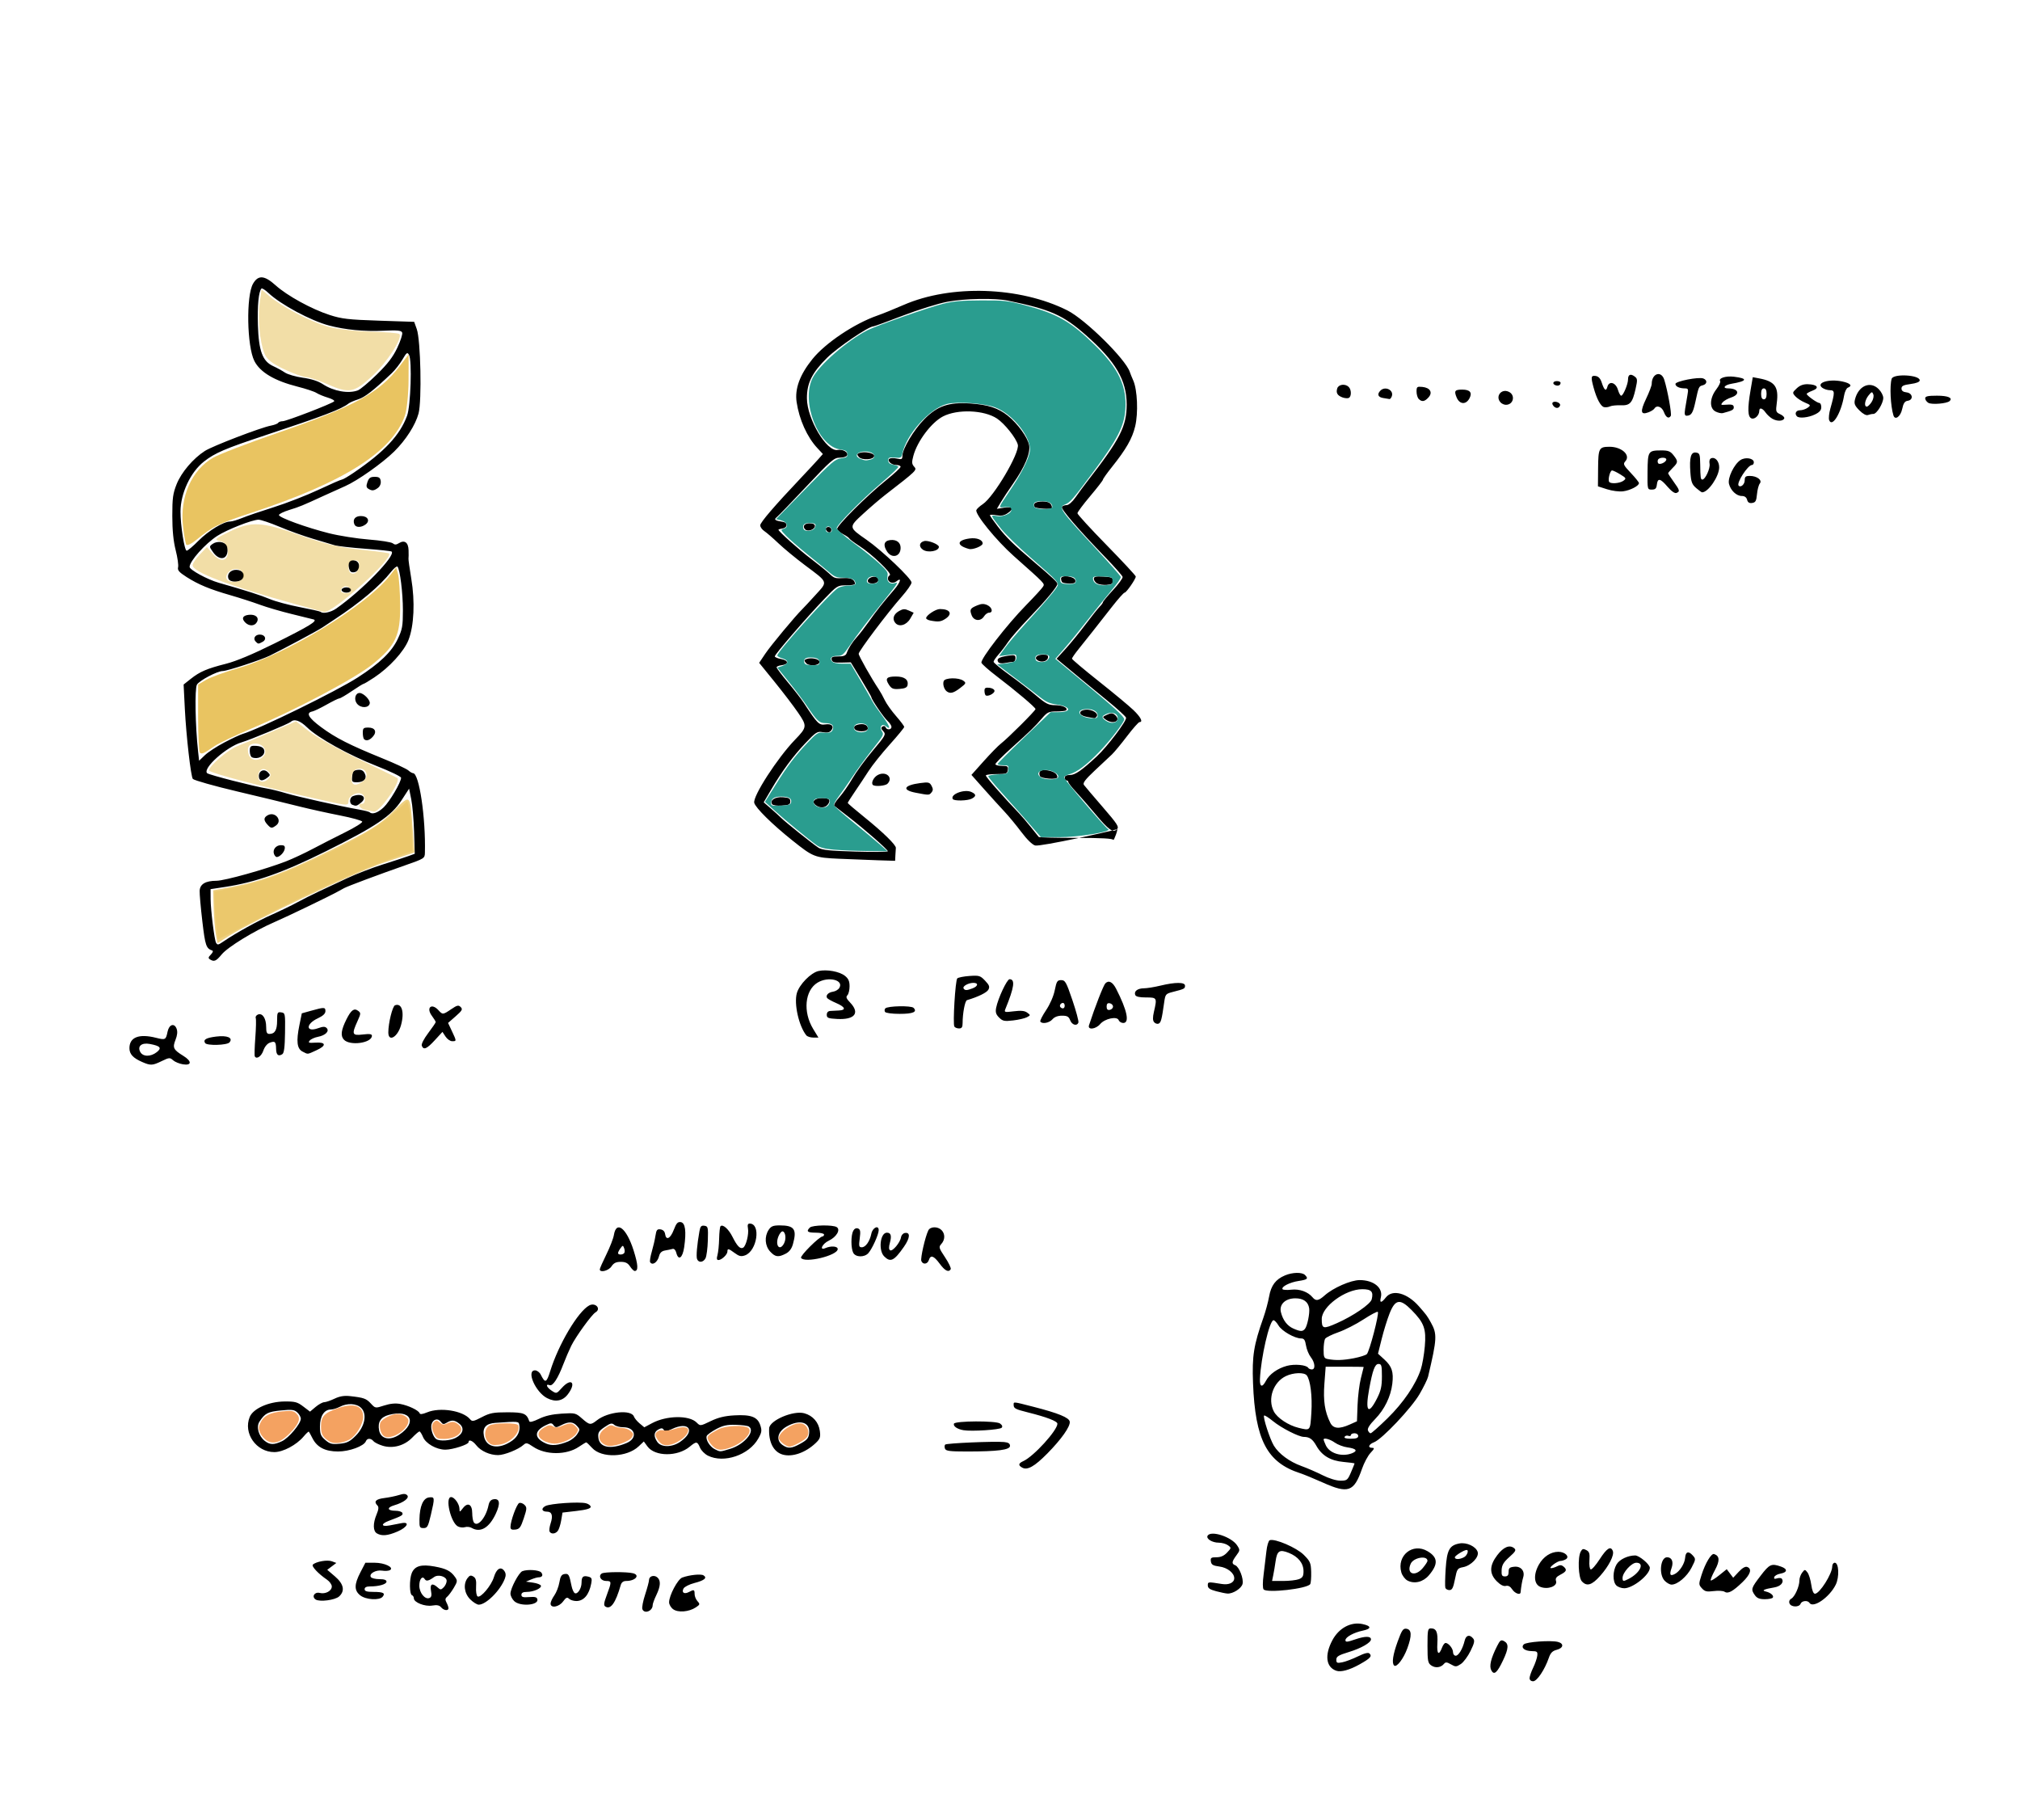 <?xml version="1.0" encoding="UTF-8" standalone="no"?>
<!-- Created with Inkscape (http://www.inkscape.org/) -->

<svg
   xmlns:dc="http://purl.org/dc/elements/1.1/"
   xmlns:cc="http://creativecommons.org/ns#"
   xmlns:rdf="http://www.w3.org/1999/02/22-rdf-syntax-ns#"
   xmlns:svg="http://www.w3.org/2000/svg"
   xmlns="http://www.w3.org/2000/svg"
   xmlns:sodipodi="http://sodipodi.sourceforge.net/DTD/sodipodi-0.dtd"
   xmlns:inkscape="http://www.inkscape.org/namespaces/inkscape"
   version="1.1"
   id="svg2"
   width="738.667"
   height="665.333"
   viewBox="0 0 738.667 665.333"
   sodipodi:docname="sec_struct.svg"
   inkscape:version="0.92.2 5c3e80d, 2017-08-06">
  <defs
     id="defs6" />
  <sodipodi:namedview
     pagecolor="#ffffff"
     bordercolor="#666666"
     borderopacity="1"
     objecttolerance="10"
     gridtolerance="10"
     guidetolerance="10"
     inkscape:pageopacity="0"
     inkscape:pageshadow="2"
     inkscape:window-width="1438"
     inkscape:window-height="851"
     id="namedview4"
     showgrid="false"
     inkscape:zoom="1.75"
     inkscape:cx="207.21367"
     inkscape:cy="305.42595"
     inkscape:window-x="0"
     inkscape:window-y="0"
     inkscape:window-maximized="0"
     inkscape:current-layer="svg2" />
  <path
     style="fill:#000000;stroke-width:0.667"
     d="m 559.333,613.544 c 0,-0.618 0.59,-2.343 1.312,-3.833 0.722,-1.491 1.397,-3.46 1.5,-4.377 0.166,-1.469 -0.067,-1.669 -1.968,-1.689 -2.677,-0.028 -4.158,-1.264 -2.956,-2.465 0.912,-0.912 9.831,-1.561 12.443,-0.905 2.318,0.582 2.088,2.247 -0.399,2.891 -1.577,0.409 -2.265,1.111 -2.9,2.956 -1.478,4.3 -4.324,8.546 -5.727,8.546 -0.779,0 -1.305,-0.453 -1.305,-1.123 z m -13.994,-2.867 c -0.833,-1.557 -0.177,-4.318 2.105,-8.856 1.096,-2.181 1.437,-2.42 2.576,-1.81 1.748,0.936 1.655,2.682 -0.369,6.962 -2.193,4.635 -3.303,5.589 -4.312,3.704 z m -56.672,0.156 c -3.784,-1.29 -4.357,-5.713 -1.446,-11.167 2.374,-4.449 6.755,-6.809 10.98,-5.918 3.348,0.706 3.404,1.732 0.133,2.412 -3.299,0.685 -6.335,2.357 -6.335,3.487 0,0.779 0.652,0.723 3.687,-0.322 3.488,-1.2 5.646,-1.189 5.646,0.03 0,1.195 -3.595,3.26 -8.012,4.602 -3.832,1.164 -4.655,1.661 -4.655,2.811 0,1.22 0.275,1.343 2.167,0.97 1.192,-0.235 3.767,-1.207 5.723,-2.16 2.436,-1.187 3.773,-1.517 4.242,-1.048 0.998,0.998 0.288,1.772 -3.632,3.967 -3.659,2.048 -6.805,2.912 -8.5,2.335 z m 34.71,-1.945 c -1.226,-0.858 -1.376,-1.654 -1.376,-7.26 0,-5.714 0.116,-6.296 1.252,-6.296 1.999,0 2.593,1.397 2.353,5.525 -0.232,3.97 0.544,4.593 1.754,1.41 0.335,-0.881 0.895,-1.602 1.245,-1.602 1.088,0 2.731,2.033 2.731,3.381 0,0.707 0.442,1.286 0.983,1.286 1.055,0 2.556,-2.525 3.27,-5.5 0.484,-2.021 1.799,-2.378 3.079,-0.836 0.674,0.812 0.501,1.666 -0.935,4.601 -0.97,1.982 -2.565,4.129 -3.546,4.772 -1.64,1.074 -1.93,1.084 -3.612,0.118 -1.5,-0.861 -1.96,-0.892 -2.555,-0.175 -1.144,1.378 -3.139,1.625 -4.64,0.574 z m -13.593,0.007 c -0.89,-0.89 -0.426,-3.979 1.314,-8.761 1.5,-4.121 1.985,-4.836 3.17,-4.667 1.969,0.281 2.081,2.439 0.371,7.129 -1.419,3.892 -3.962,7.191 -4.855,6.299 z m -274.888,-20.593 c -0.218,-0.567 0.242,-2.974 1.021,-5.347 0.779,-2.374 1.417,-4.769 1.417,-5.323 0,-1.384 1.803,-1.958 3.008,-0.958 1.354,1.124 1.244,3.22 -0.342,6.502 -0.733,1.518 -1.333,3.164 -1.333,3.659 0,2.167 -3.048,3.353 -3.771,1.467 z m 11.271,0.038 c -0.825,-0.595 -1.497,-1.74 -1.493,-2.544 0.011,-2.516 3.151,-8.43 4.799,-9.038 2.627,-0.97 6.821,-1.407 7.78,-0.811 1.465,0.91 0.338,1.864 -3.305,2.798 -1.861,0.477 -3.661,1.386 -4,2.021 -0.803,1.501 0.276,2.186 1.995,1.266 1.826,-0.977 2.058,-0.893 2.058,0.75 0,0.796 0.475,1.973 1.056,2.615 0.974,1.076 0.924,1.254 -0.641,2.279 -2.513,1.646 -6.448,1.964 -8.248,0.665 z m -84.866,-0.712 c -0.624,-0.751 -1.524,-0.928 -3.251,-0.636 -2.667,0.451 -6.717,-1.148 -6.717,-2.652 0,-0.493 -0.303,-0.997 -0.674,-1.12 -0.939,-0.313 -1.007,-5.833 -0.1,-8.065 1.073,-2.64 3.435,-3.335 8.318,-2.45 4.302,0.78 5.975,1.646 7.563,3.913 0.89,1.271 0.842,1.648 -0.497,3.894 -0.815,1.368 -1.91,2.838 -2.433,3.266 -0.726,0.595 -0.781,1.096 -0.231,2.123 0.396,0.739 0.719,1.664 0.719,2.055 0,1.065 -1.716,0.856 -2.699,-0.329 z m -3.693,-6.038 c -0.473,-2.521 0.469,-2.996 2.427,-1.224 1.03,0.932 1.244,0.927 2.219,-0.048 0.594,-0.594 1.079,-1.652 1.079,-2.352 0,-1.575 -3.067,-2.503 -4.603,-1.392 -1.967,1.422 -2.862,1.626 -3.39,0.772 -0.873,-1.413 -2.007,-0.079 -2.007,2.361 0,2.611 2.056,5.153 3.667,4.535 0.775,-0.298 0.926,-0.954 0.608,-2.652 z m 63.778,5.777 c -0.703,-0.434 -0.597,-1.284 0.536,-4.312 1.786,-4.772 1.77,-5.054 -0.277,-5.054 -1.924,0 -2.976,-1.829 -1.576,-2.741 0.925,-0.603 9.202,-0.658 11.43,-0.075 2.685,0.702 0.801,2.816 -2.509,2.816 -1.053,0 -1.709,0.492 -2,1.5 -1.891,6.562 -3.672,9.061 -5.604,7.866 z m -20.053,-1.097 c 0,-0.585 0.614,-1.926 1.365,-2.98 0.751,-1.054 1.583,-3.2 1.849,-4.77 0.377,-2.217 0.803,-2.899 1.911,-3.059 1.472,-0.212 1.701,0.18 2.543,4.365 0.239,1.187 0.757,2.358 1.151,2.602 1.013,0.626 2.514,-1.672 2.514,-3.849 0,-2.155 0.583,-2.65 2.52,-2.143 1.186,0.31 1.354,0.714 1.022,2.468 -0.783,4.141 -2.726,6.43 -5.456,6.43 -1,0 -2.199,-0.375 -2.664,-0.833 -0.678,-0.669 -1.111,-0.471 -2.189,1 -1.504,2.052 -4.566,2.568 -4.566,0.77 z m 453.044,-0.061 c -0.267,-0.697 -0.017,-1.357 0.658,-1.735 1.298,-0.727 2.965,-4.469 2.965,-6.658 0,-0.858 0.45,-2.143 1,-2.855 0.965,-1.249 1.033,-1.252 1.945,-0.076 0.519,0.67 1.148,2.695 1.396,4.5 0.288,2.095 0.778,3.282 1.355,3.282 1.696,0 6.305,-7.286 6.305,-9.967 0,-0.752 0.418,-1.366 0.93,-1.366 1.51,0 1.735,5.243 0.346,8.045 -2.294,4.628 -8.289,8.758 -9.609,6.621 -0.629,-1.018 -2.809,-0.794 -3.241,0.333 -0.523,1.364 -3.512,1.272 -4.048,-0.125 z m -482.429,-1.49 c -2.192,-2.192 -2.62,-5.559 -0.988,-7.757 0.76,-1.023 1.208,-1.143 2.141,-0.571 0.903,0.554 1.136,1.436 0.993,3.765 -0.105,1.709 0.137,3.242 0.552,3.499 1.102,0.681 5.038,-3.974 5.959,-7.045 0.921,-3.075 2.513,-4.05 3.782,-2.315 0.611,0.836 0.676,1.664 0.223,2.854 -1.641,4.316 -6.853,9.519 -9.536,9.519 -0.647,0 -2.054,-0.877 -3.125,-1.949 z m 16.051,0.615 c -0.733,-0.733 -1.333,-1.943 -1.333,-2.689 0,-1.937 3.07,-7.734 4.357,-8.228 1.919,-0.736 6.123,-0.444 6.889,0.478 0.806,0.971 0.363,1.772 -0.98,1.772 -0.465,0 -1.69,0.355 -2.722,0.79 l -1.877,0.79 2.615,0.377 c 1.438,0.207 2.721,0.7 2.851,1.095 0.313,0.952 -2.695,2.282 -5.163,2.282 -1.353,0 -1.969,0.331 -1.969,1.057 0,0.834 0.596,1.01 2.819,0.833 2.184,-0.174 2.867,0.019 3.032,0.856 0.433,2.195 -6.436,2.668 -8.518,0.586 z m -72.597,-0.57 c -1.529,-1.034 -0.365,-2.863 1.52,-2.39 2.084,0.523 4.41,-0.725 4.41,-2.366 0,-0.703 -0.792,-1.818 -1.76,-2.477 -3.183,-2.166 -5.775,-4.931 -5.166,-5.51 1.172,-1.116 5.271,-1.836 6.938,-1.219 l 1.65,0.61 -1.664,1.255 -1.664,1.255 2.832,2.424 c 3.208,2.746 3.733,5.298 1.506,7.314 -1.492,1.35 -7.163,2.077 -8.604,1.103 z m 16.354,-1.478 c -2.279,-1.793 -2.268,-4.006 0.041,-8.452 l 1.818,-3.5 h 3.378 c 3.627,0 7.214,1.715 5.633,2.692 -0.464,0.287 -1.77,0.377 -2.901,0.2 -2.289,-0.357 -4.878,1.113 -4.12,2.339 0.261,0.422 1.657,0.768 3.102,0.768 1.785,0 2.627,0.294 2.627,0.917 0,0.952 -2.772,1.75 -6.083,1.75 -1.259,0 -1.917,0.343 -1.917,1 0,0.751 0.802,1 3.222,1 3.6,0 4.454,0.451 3.357,1.772 -1.169,1.408 -6.123,1.112 -8.156,-0.487 z m 509.948,-0.1 c -1.495,-2.135 -1.372,-2.552 2.101,-7.087 3.274,-4.275 3.95,-4.579 7.459,-3.356 2.518,0.878 2.391,2.123 -0.264,2.591 -1.04,0.183 -2.025,0.74 -2.191,1.237 -0.214,0.644 0.088,0.78 1.056,0.473 0.746,-0.237 1.532,-0.145 1.748,0.203 0.808,1.307 -0.49,2.731 -2.844,3.121 -3.677,0.609 -4.725,1.107 -3.102,1.474 1.78,0.403 3.071,1.504 2.62,2.234 -0.201,0.325 -1.531,0.591 -2.955,0.591 -1.92,0 -2.858,-0.383 -3.627,-1.482 z m -197.038,-1.449 c -2.258,-0.602 -3,-1.122 -3,-2.101 0,-1.356 -10e-4,-1.356 5.16,-0.528 2.571,0.413 4.506,-0.495 4.506,-2.115 0,-1.908 -2.492,-3.879 -5.393,-4.267 -2.396,-0.32 -2.979,-0.67 -3.153,-1.892 -0.185,-1.303 0.084,-1.5 2.05,-1.5 1.571,0 2.758,-0.526 3.88,-1.72 1.583,-1.685 1.59,-1.74 0.322,-2.667 -0.712,-0.52 -2.229,-0.946 -3.373,-0.946 -2.431,0 -4.745,-1.461 -4.063,-2.566 1.245,-2.014 8.753,0.456 10.777,3.545 1.107,1.689 1.096,1.833 -0.281,3.696 -1.702,2.302 -1.786,3.047 -0.403,3.578 1.428,0.548 3.149,4.942 2.675,6.83 -0.415,1.655 -3.502,3.628 -5.506,3.519 -0.66,-0.036 -2.55,-0.425 -4.2,-0.865 z m 108.318,-0.666 c -0.698,-1.066 -1.472,-1.485 -2.328,-1.261 -0.839,0.22 -1.979,-0.362 -3.303,-1.686 -2.791,-2.791 -2.737,-5.746 0.175,-9.572 2.276,-2.989 4.509,-3.903 6.17,-2.524 0.807,0.67 0.527,1.182 -1.758,3.218 -2.115,1.884 -2.743,2.939 -2.83,4.754 -0.092,1.926 0.121,2.333 1.221,2.333 0.978,0 1.333,-0.444 1.333,-1.667 0,-1.386 0.358,-1.701 2.122,-1.872 2.406,-0.233 3.926,1.619 3.202,3.9 -0.352,1.108 -0.763,3.491 -0.945,5.472 -0.102,1.109 -2.081,0.4 -3.061,-1.096 z m 77.646,0.871 c -0.53,-0.348 -2.325,-0.458 -3.989,-0.244 -2.52,0.324 -3.234,0.157 -4.284,-1.003 -1.205,-1.331 -1.211,-1.542 -0.15,-4.876 1.377,-4.325 3.581,-7.999 4.597,-7.661 2.065,0.688 2.155,2.45 0.3,5.885 -1.019,1.887 -1.705,3.58 -1.523,3.761 0.181,0.181 1.572,-0.668 3.09,-1.889 l 2.76,-2.218 1.178,1.562 1.178,1.562 2.034,-2.176 c 1.323,-1.415 2.408,-2.032 3.106,-1.765 1.831,0.703 1.19,2.729 -1.761,5.57 -3.542,3.41 -5.261,4.328 -6.536,3.491 z m -168.559,-0.864 c -0.369,-0.45 -0.367,-2.59 0.004,-5.41 0.337,-2.567 0.793,-6.373 1.013,-8.458 0.22,-2.085 0.77,-3.934 1.223,-4.108 1.847,-0.709 9.809,2.705 12.435,5.332 2.378,2.378 2.632,2.966 2.72,6.307 0.053,2.026 -0.104,4.009 -0.349,4.406 -1.044,1.689 -15.867,3.37 -17.045,1.933 z m 12.885,-3.727 c 1.371,-0.521 1.71,-1.098 1.71,-2.91 0,-2.919 -1.941,-5.338 -5.392,-6.719 -3.382,-1.353 -4.279,-0.773 -4.826,3.119 -0.218,1.554 -0.596,3.801 -0.84,4.993 l -0.443,2.167 h 4.04 c 2.222,0 4.809,-0.293 5.75,-0.65 z m 53.573,3.15 c -0.154,-0.458 -0.098,-3.591 0.124,-6.962 0.454,-6.887 1.365,-8.564 5.024,-9.251 2.628,-0.493 6.036,1.091 6.674,3.101 0.596,1.878 -2.411,5.016 -5.332,5.564 -2.059,0.386 -2.229,0.637 -2.968,4.395 -0.619,3.144 -1.044,3.986 -2.013,3.986 -0.676,0 -1.355,-0.375 -1.509,-0.833 z m 6.848,-11.19 c 1.149,-0.615 1.857,-2.643 0.923,-2.643 -0.928,0 -4.3,2.105 -4.3,2.684 0,0.851 1.751,0.829 3.377,-0.041 z m 27.956,10.871 c -2.414,-0.919 -2.676,-4.462 -0.604,-8.15 1.637,-2.912 4.344,-4.697 7.125,-4.697 2.429,0 4.244,1.774 2.769,2.707 -0.526,0.333 -1.407,0.617 -1.957,0.631 -1.259,0.032 -4.648,2.627 -3.456,2.647 0.482,0.008 1.477,-0.306 2.209,-0.698 0.97,-0.519 1.593,-0.497 2.29,0.082 1.415,1.175 1.185,1.813 -1.077,2.982 -1.544,0.798 -1.935,1.365 -1.622,2.35 0.591,1.861 -2.93,3.192 -5.678,2.147 z m 27.714,-0.562 c -1.384,-1.384 -1.333,-5.264 0.102,-7.693 1.058,-1.791 4.09,-3.245 6.787,-3.256 1.493,-0.006 5.398,3.286 5.374,4.53 -0.05,2.567 -6.19,7.466 -9.357,7.466 -1.023,0 -2.331,-0.471 -2.907,-1.048 z m 4.496,-2.369 c 4.206,-2.166 5.996,-5.917 2.823,-5.917 -1.77,0 -5.034,3.607 -5.034,5.563 0,1.305 0.278,1.349 2.211,0.354 z m -17.107,0.864 c -1.276,-1.41 -1.551,-8.698 -0.409,-10.833 0.568,-1.062 0.941,-1.166 2.05,-0.573 1.117,0.598 1.317,1.261 1.139,3.777 -0.122,1.725 0.087,3.157 0.482,3.294 0.384,0.133 1.867,-1.562 3.294,-3.768 2.601,-4.018 4.036,-4.912 4.78,-2.975 0.59,1.537 -1.454,5.546 -4.655,9.131 -3.038,3.402 -4.879,3.939 -6.681,1.948 z m 30.256,-0.24 c -2.173,-2.332 -1.507,-8.541 0.916,-8.541 1.752,0 2.444,1.651 1.647,3.935 -0.874,2.507 -0.525,3.101 1.259,2.146 1.756,-0.94 3.542,-3.787 3.705,-5.905 0.172,-2.233 1.222,-2.564 2.757,-0.869 1.177,1.3 1.164,1.435 -0.422,4.516 -1.671,3.247 -5.131,6.176 -7.295,6.176 -0.665,0 -1.82,-0.657 -2.568,-1.459 z m -94.003,-0.026 c -0.904,-0.476 -1.917,-1.816 -2.25,-2.978 -1.765,-6.153 4.16,-10.954 9.573,-7.757 3.84,2.268 3.978,4.721 0.497,8.82 -2.09,2.462 -5.291,3.246 -7.82,1.915 z m 5.585,-4.566 c 0.949,-1.128 1.726,-2.31 1.726,-2.627 0,-2.102 -5.093,-1.245 -6.13,1.032 -1.71,3.753 1.585,4.946 4.404,1.596 z M 137.833,560.613 c -1.457,-0.849 -1.505,-3.64 -0.121,-6.953 0.742,-1.775 0.839,-2.709 0.333,-3.215 -1.471,-1.471 -0.671,-2.369 2.454,-2.756 1.742,-0.216 4.171,-0.714 5.4,-1.108 1.664,-0.534 2.428,-0.513 3,0.082 0.929,0.966 -1.233,2.644 -4.729,3.67 -2.839,0.834 -2.585,2 0.434,2 1.249,0 2.398,0.371 2.552,0.824 0.271,0.794 -0.26,1.098 -4.99,2.863 -3.025,1.128 -2.796,2.276 0.333,1.671 1.375,-0.266 3.325,-0.639 4.333,-0.83 3.165,-0.598 2.166,1.498 -1.457,3.056 -3.593,1.546 -5.743,1.744 -7.543,0.695 z m 63.159,-0.626 c -0.231,-0.374 -0.071,-1.736 0.355,-3.027 0.932,-2.823 0.491,-4.293 -1.286,-4.293 -1.956,0 -2.305,-1.156 -0.62,-2.057 1.728,-0.925 12.305,-1.652 14.827,-1.019 0.953,0.239 1.732,0.833 1.732,1.319 0,0.606 -1.619,1.074 -5.153,1.487 l -5.153,0.603 -0.491,2.904 c -0.27,1.597 -0.838,3.322 -1.262,3.833 -0.905,1.091 -2.353,1.213 -2.949,0.249 z m -28.505,-1.381 c -0.649,-0.378 -1.763,-0.502 -2.475,-0.276 -0.712,0.226 -1.87,0.103 -2.573,-0.273 -2.634,-1.41 -4.785,-10.723 -2.476,-10.723 1.227,0 3.033,2.553 3.053,4.315 0.014,1.269 0.09,1.254 1.248,-0.252 1.767,-2.298 3.401,-1.46 3.414,1.75 0.005,1.387 0.255,2.906 0.553,3.377 1.297,2.044 4.451,-1.567 5.406,-6.189 0.288,-1.395 0.861,-2.065 1.891,-2.213 2.248,-0.325 2.514,1.565 0.752,5.329 -2.408,5.14 -5.603,7.014 -8.793,5.157 z m 14.18,-0.336 c 0,-2.149 2.287,-8.421 3.198,-8.771 0.498,-0.191 1.367,0.114 1.931,0.678 0.923,0.923 0.896,1.415 -0.27,4.925 -1.107,3.332 -1.554,3.929 -3.077,4.11 -1.326,0.157 -1.782,-0.084 -1.782,-0.941 z m -33.283,-2.77 c 0.077,-4.836 1.364,-7.79 3.505,-8.044 2.13,-0.253 2.156,-6.3e-4 0.665,6.378 -1.002,4.284 -1.306,4.833 -2.675,4.833 -1.406,0 -1.54,-0.285 -1.494,-3.167 z M 483.764,542.035 c -3.246,-1.454 -6.996,-2.998 -8.333,-3.43 -12.124,-3.919 -16.433,-12.163 -17.231,-32.969 -0.381,-9.934 0.24,-13.834 3.82,-23.97 0.777,-2.2 1.706,-5.647 2.064,-7.66 0.726,-4.077 2.397,-6.292 5.831,-7.731 2.75,-1.152 6.208,-1.219 7.285,-0.142 1.328,1.328 0.94,1.694 -2.311,2.182 -3.238,0.486 -6.442,2.122 -5.894,3.01 0.174,0.282 1.622,0.366 3.217,0.186 3.008,-0.339 6.077,0.761 7.751,2.778 1.213,1.461 2.199,1.309 4.433,-0.685 3.102,-2.769 9.579,-5.604 12.803,-5.604 5.135,-6.7e-4 8.617,2.841 7.744,6.319 -0.536,2.137 0.167,2.143 1.842,0.014 2.413,-3.067 7.774,-1.629 12.063,3.236 2.735,3.102 3.016,3.481 4.362,5.891 2.381,4.261 2.299,5.871 -1.002,19.873 -0.216,0.917 -1.612,3.767 -3.101,6.333 -2.982,5.139 -13.725,16.507 -16.649,17.619 -1.993,0.758 -2.413,2.048 -0.667,2.048 0.907,0 0.788,0.356 -0.613,1.833 -0.956,1.008 -2.363,3.633 -3.127,5.833 -2.932,8.443 -5.029,9.182 -14.287,5.035 z m 10.259,-3.757 c 0.72,-1.68 1.31,-3.139 1.31,-3.241 0,-0.102 -1.817,-0.35 -4.038,-0.552 -4.759,-0.432 -7.905,-2.302 -9.93,-5.904 -1.373,-2.442 -2.5,-3.242 -4.587,-3.255 -1.87,-0.011 -8.225,-3.259 -11.288,-5.769 -1.593,-1.306 -3.052,-2.219 -3.241,-2.031 -0.512,0.512 2.118,8.617 3.574,11.01 1.818,2.99 5.718,5.87 10.069,7.436 2.076,0.747 5.557,2.259 7.736,3.359 2.354,1.188 5.002,2 6.524,2 2.408,0 2.64,-0.183 3.872,-3.055 z m 0.306,-6.943 c 2.305,-0.876 1.666,-1.737 -1.616,-2.177 -1.458,-0.196 -3.537,-0.986 -4.619,-1.757 -1.767,-1.258 -4.095,-1.883 -4.095,-1.099 0,0.166 0.368,1.109 0.817,2.095 1.346,2.953 5.829,4.338 9.513,2.937 z m 2.337,-6.335 c 0,-0.556 -0.593,-1 -1.333,-1 -0.733,0 -1.333,0.291 -1.333,0.646 0,0.355 -0.42,0.485 -0.933,0.288 -0.513,-0.197 -1.131,-0.037 -1.373,0.354 -0.285,0.46 0.517,0.712 2.266,0.712 1.961,0 2.706,-0.275 2.706,-1 z m 10.738,-6.5 c 5.776,-5.655 10.323,-12.337 12.146,-17.85 0.549,-1.659 1.209,-5.44 1.467,-8.402 0.561,-6.432 -0.239,-8.631 -4.832,-13.29 -4.212,-4.272 -5.976,-3.999 -8.052,1.246 -0.843,2.129 -2.139,6.307 -2.88,9.286 l -1.348,5.416 2.352,2.155 c 2.734,2.504 3.389,4.517 2.877,8.829 -0.557,4.679 -2.859,9.416 -6.265,12.893 -2,2.041 -2.914,3.478 -2.649,4.167 0.222,0.578 0.665,1.051 0.984,1.051 0.32,0 3.109,-2.475 6.199,-5.5 z m -27.872,-1.963 c 0.391,-6.038 -0.349,-12.034 -1.693,-13.704 -0.939,-1.167 -4.875,-1.038 -7.586,0.249 -4.677,2.219 -6.801,8.374 -4.457,12.914 1.249,2.419 5.362,5.138 9.135,6.04 4.28,1.023 4.17,1.154 4.601,-5.499 z m 14.073,4.258 2.606,-1.171 0.215,-5.913 c 0.118,-3.252 0.67,-7.692 1.227,-9.866 0.557,-2.174 1.013,-4.004 1.013,-4.066 2e-5,-0.062 -3.127,-0.113 -6.949,-0.113 h -6.949 l -0.465,6.187 c -0.472,6.277 0.124,10.245 2.15,14.313 1.092,2.193 3.247,2.382 7.152,0.628 z m 9.894,-9.443 c 1.47,-2.878 1.833,-4.491 1.833,-8.137 0,-3.997 -0.151,-4.547 -1.247,-4.547 -1.325,0 -2.151,2.229 -3.432,9.258 -1.489,8.169 -0.304,9.595 2.846,3.427 z m -40.582,-6.518 c 1.258,-2.423 4.242,-4.556 7.662,-5.477 2.814,-0.758 7.134,-0.36 7.801,0.719 0.201,0.325 0.798,0.591 1.326,0.591 1.392,0 1.179,-2.512 -0.381,-4.495 -0.738,-0.938 -1.526,-2.86 -1.752,-4.272 -0.322,-2.012 -0.706,-2.566 -1.781,-2.566 -2.354,0 -7.066,-2.693 -8.265,-4.724 -0.631,-1.068 -1.458,-1.938 -1.837,-1.933 -1.468,0.019 -4.623,13.695 -4.957,21.491 -0.127,2.946 0.848,3.243 2.186,0.667 z m 32.138,-8.257 c 2.169,-0.417 4.308,-1.092 4.753,-1.5 0.96,-0.882 4.611,-14.879 4.032,-15.458 -0.22,-0.22 -2.586,1.026 -5.256,2.769 -2.671,1.743 -6.787,3.844 -9.146,4.669 -2.36,0.825 -4.544,1.899 -4.854,2.388 -0.31,0.489 -0.568,2.293 -0.574,4.009 -0.009,2.71 0.187,3.158 1.49,3.409 2.857,0.55 5.629,0.467 9.555,-0.287 z m -17.863,-10.743 c 0.846,-1.024 1.805,-5.686 1.543,-7.5 -0.347,-2.398 -2.095,-3.667 -5.056,-3.667 -3.667,0 -5.979,2.226 -5.275,5.08 0.718,2.913 2.312,5.002 4.564,5.983 2.575,1.122 3.367,1.141 4.224,0.104 z m 11.65,-2.068 c 6.003,-2.655 12.316,-6.975 12.756,-8.729 0.707,-2.817 -0.121,-3.703 -3.459,-3.703 -6.162,0 -14.806,6.347 -14.806,10.871 0,3.653 0.474,3.787 5.508,1.56 z m -115.059,52.793 c -1.532,-0.857 -1.4,-1.549 0.458,-2.395 3.764,-1.715 12.426,-11.227 12.426,-13.646 0,-0.927 -3.922,-2.432 -10.841,-4.158 -4.541,-1.133 -5.159,-1.46 -5.159,-2.733 0,-1.216 -0.384,-1.253 7.213,0.691 9.124,2.335 13.085,3.956 13.299,5.444 0.251,1.747 -3.032,6.404 -8.221,11.662 -4.673,4.735 -7.281,6.194 -9.175,5.134 z m -114.911,-4.37 c -1.171,-0.583 -2.482,-1.914 -2.914,-2.957 -0.954,-2.302 -1.329,-2.335 -3.74,-0.327 -4.449,3.706 -12.72,3.661 -15.456,-0.083 l -1.33,-1.82 -1.883,1.78 c -4.311,4.074 -13.591,4.385 -17.04,0.571 -1.003,-1.11 -1.965,-2.017 -2.137,-2.017 -0.172,0 -1.395,0.734 -2.718,1.632 -4.507,3.058 -12.157,3.043 -16.69,-0.033 -2.195,-1.489 -2.57,-1.56 -3.554,-0.669 -1.827,1.654 -6.936,3.706 -9.265,3.721 -2.987,0.02 -6.31,-1.47 -7.963,-3.571 -1.355,-1.722 -2.849,-2.322 -2.849,-1.143 0,0.858 -5.812,2.729 -8.479,2.729 -3.25,0 -7.177,-2.225 -8.173,-4.632 -0.464,-1.119 -1.048,-2.035 -1.298,-2.035 -0.25,0 -1.446,1.022 -2.657,2.272 -2.84,2.93 -7.036,4.088 -10.765,2.971 -1.454,-0.436 -2.977,-1.193 -3.384,-1.684 -0.957,-1.153 -2.338,-1.142 -2.785,0.022 -0.684,1.782 -6.026,3.752 -10.169,3.75 -4.701,-0.003 -7.68,-1.534 -9.342,-4.801 -0.614,-1.208 -1.217,-2.309 -1.338,-2.447 -0.122,-0.138 -0.989,0.662 -1.927,1.777 -2.592,3.081 -7.505,5.696 -10.7,5.696 -6.619,0 -11.456,-6.919 -8.993,-12.864 1.264,-3.051 6.928,-5.58 12.638,-5.642 3.912,-0.043 4.773,0.184 6.935,1.83 l 2.468,1.879 2.035,-1.713 c 1.119,-0.942 2.537,-1.723 3.151,-1.735 0.614,-0.013 2.316,-0.593 3.782,-1.291 1.89,-0.899 3.541,-1.171 5.667,-0.934 5.047,0.562 5.901,0.866 7.605,2.704 1.644,1.773 1.645,1.773 4.892,0.725 2.19,-0.707 4.103,-0.89 5.875,-0.561 3.004,0.558 6.728,2.345 7.078,3.397 0.157,0.471 1.072,0.363 2.705,-0.319 4.729,-1.976 13.121,-0.646 15.726,2.492 0.772,0.93 1.224,0.852 4.296,-0.742 2.966,-1.539 4.239,-1.781 9.349,-1.781 6.01,0 7.037,0.418 8.013,3.261 0.163,0.475 1.422,0.168 3.524,-0.86 2.251,-1.1 4.846,-1.696 8.324,-1.912 4.904,-0.305 5.123,-0.252 7.421,1.765 2.806,2.464 3.138,2.504 5.47,0.67 4.033,-3.173 12.59,-4.031 13.538,-1.358 0.215,0.605 1.154,1.735 2.087,2.511 l 1.697,1.41 2.878,-1.53 c 5.305,-2.821 13.546,-2.932 16.258,-0.22 1.328,1.328 1.333,1.327 5.129,-0.504 2.753,-1.328 5.138,-1.908 8.651,-2.107 6.112,-0.345 8.499,0.559 9.502,3.599 0.64,1.94 0.539,2.619 -0.727,4.872 -3.398,6.045 -12.582,9.165 -18.421,6.257 z m 8.12,-2.485 c 5.191,-1.562 9.362,-6.537 6.841,-8.16 -0.458,-0.295 -2.633,-0.581 -4.833,-0.636 -3.133,-0.078 -4.678,0.265 -7.128,1.582 -1.72,0.925 -3.269,2.05 -3.442,2.501 -0.491,1.28 1.093,3.898 2.917,4.821 2.059,1.042 1.809,1.047 5.646,-0.108 z m -79.663,-3.033 c 2.038,-1.451 2.981,-3.591 2.549,-5.784 -0.248,-1.26 -0.336,-1.267 -8.704,-0.691 -3.491,0.24 -4.796,1.723 -4.219,4.796 0.816,4.351 5.547,5.117 10.375,1.679 z m 41.789,0.904 c 4.156,-1.735 3.269,-5.819 -1.253,-5.773 -1.209,0.012 -2.664,-0.381 -3.233,-0.873 -0.881,-0.762 -1.408,-0.642 -3.538,0.805 -2.128,1.446 -2.473,2.016 -2.298,3.802 0.362,3.705 4.414,4.505 10.323,2.038 z m -21.337,-0.594 c 1.163,-0.478 2.628,-1.651 3.255,-2.608 1.079,-1.647 1.076,-1.81 -0.051,-3.056 -1.438,-1.589 -3.044,-1.664 -5.743,-0.269 -1.823,0.943 -2.103,0.945 -2.8,0.02 -0.697,-0.924 -0.997,-0.919 -2.97,0.05 -4.257,2.089 -4.18,4.709 0.195,6.634 2.095,0.921 4.565,0.687 8.115,-0.771 z m 40.891,0.187 c 5.832,-3.971 3.396,-7.752 -3.022,-4.691 -1.941,0.926 -2.498,0.976 -2.938,0.265 -0.421,-0.681 -0.861,-0.707 -1.961,-0.119 -1.678,0.898 -1.813,2.518 -0.38,4.564 1.406,2.008 5.338,1.999 8.301,-0.018 z M 103.109,526.904 C 105.63,525.707 110,520.489 110,518.674 c 0,-0.624 -0.584,-1.663 -1.298,-2.309 -1.101,-0.997 -2.013,-1.103 -6.022,-0.7 -4.754,0.477 -5.787,1.019 -7.795,4.083 -1.261,1.925 -0.326,5.289 1.966,7.07 1.866,1.45 3.339,1.47 6.258,0.085 z m 26.946,-1.979 c 3.354,-3.355 4.266,-7.937 2.024,-10.179 -1.681,-1.681 -5.068,-1.861 -7.837,-0.417 -1.05,0.548 -2.538,0.998 -3.306,1 -2.383,0.007 -3.937,2.427 -3.937,6.132 0,2.847 0.279,3.561 1.955,5.003 1.671,1.437 2.432,1.636 5.232,1.367 2.704,-0.26 3.729,-0.768 5.868,-2.906 z m 36.597,0.749 c 2.681,-1.386 3.264,-3.589 1.358,-5.133 -1.75,-1.417 -2.876,-1.512 -4.67,-0.391 -1.089,0.68 -1.453,0.618 -2.175,-0.37 -1.056,-1.445 -2.891,-0.901 -3.39,1.004 -0.408,1.56 0.599,4.617 1.766,5.359 1.313,0.835 5.069,0.587 7.111,-0.469 z m -20.602,-1.189 c 6.697,-4.513 4.084,-9.342 -3.894,-7.194 -2.951,0.795 -4.106,2.642 -3.529,5.643 0.616,3.203 3.941,3.898 7.423,1.551 z m 140.109,7.296 c -3.318,-0.984 -5.151,-4.574 -4.901,-9.599 0.143,-2.887 8.841,-6.599 12.862,-5.489 3.118,0.861 5.248,3.292 5.675,6.478 0.305,2.275 0.092,2.883 -1.555,4.442 -3.719,3.521 -8.591,5.202 -12.081,4.167 z m 6.655,-4.044 c 2.336,-1.308 2.891,-1.995 3.07,-3.804 0.398,-4.01 -3.405,-5.124 -8.219,-2.406 -3.319,1.874 -4.041,5.001 -1.556,6.742 2.063,1.445 3.356,1.342 6.705,-0.532 z m 52.748,1.901 c -0.217,-0.566 -0.184,-1.241 0.074,-1.5 0.51,-0.513 18.012,-1.268 21.53,-0.929 1.562,0.151 2.167,0.543 2.167,1.405 0,1.473 -4.458,2.053 -15.785,2.053 -6.226,0 -7.661,-0.185 -7.985,-1.029 z m 6.77,-6.754 c -2.253,-0.377 -3.815,-1.439 -3.502,-2.379 0.354,-1.063 15.414,-1.128 16.857,-0.072 0.804,0.588 1.011,1.134 0.591,1.555 -0.743,0.743 -10.947,1.399 -13.946,0.896 z M 200.065,511.157 c -4.264,-2.192 -7.728,-10.157 -4.418,-10.157 0.723,0 1.663,0.7 2.089,1.556 1.625,3.259 2.118,3.074 3.476,-1.308 3.021,-9.753 10.161,-21.774 14.24,-23.974 2.28,-1.229 4.521,1.232 2.3,2.526 -1.366,0.796 -7.209,8.861 -8.871,12.243 -0.799,1.626 -2.082,4.615 -2.851,6.642 -2.008,5.294 -3.894,8.176 -5.057,7.729 -1.635,-0.627 -1.082,0.816 0.779,2.035 1.726,1.131 1.78,1.116 3.657,-0.985 3.527,-3.947 5.462,-1.942 2.224,2.305 -1.867,2.447 -4.549,2.939 -7.568,1.386 z m 19.268,-47.084 c 0,-0.326 1.076,-2.771 2.391,-5.432 1.315,-2.661 2.559,-5.87 2.763,-7.131 0.882,-5.434 4.598,-2.554 7.184,5.568 1.691,5.309 1.818,7.589 0.425,7.589 -0.336,0 -1.102,-0.75 -1.703,-1.667 -0.816,-1.245 -1.674,-1.667 -3.395,-1.667 -1.72,0 -2.579,0.421 -3.395,1.667 -1.044,1.594 -4.272,2.405 -4.272,1.073 z m 8.963,-6.013 c 0.206,-0.334 0.176,-1.126 -0.068,-1.76 -0.415,-1.08 -0.5,-1.076 -1.335,0.067 -0.491,0.672 -0.893,1.464 -0.893,1.76 0,0.737 1.832,0.684 2.296,-0.067 z m 115.332,3.956 c -2.183,-2.951 -3.329,-3.341 -3.961,-1.349 -0.497,1.567 -2.207,1.771 -2.76,0.329 -0.381,-0.992 1.433,-8.904 2.559,-11.163 0.723,-1.451 3.422,-1.517 4.82,-0.119 1.357,1.357 1.335,3.53 -0.051,5.061 -1.03,1.138 -0.945,1.444 1.357,4.911 1.35,2.034 2.277,3.986 2.059,4.339 -0.778,1.258 -2.091,0.602 -4.023,-2.01 z m -105.895,-0.575 c -0.19,-0.308 0.084,-2.033 0.609,-3.833 0.525,-1.801 1.13,-4.418 1.344,-5.815 0.329,-2.143 0.619,-2.509 1.852,-2.333 0.926,0.132 1.54,0.758 1.675,1.708 0.351,2.469 1.932,1.703 3.168,-1.533 0.923,-2.418 1.441,-2.992 2.555,-2.833 1.666,0.238 2.092,3.383 1.245,9.2 -0.577,3.964 -2.11,5.029 -2.878,2 -0.254,-1.004 -0.796,-1.561 -1.363,-1.4 -0.518,0.146 -1.741,0.402 -2.719,0.568 -1.241,0.21 -1.911,0.832 -2.22,2.06 -0.578,2.303 -2.436,3.561 -3.269,2.213 z m 17.164,-1.135 c -0.372,-0.968 -0.007,-5.212 0.874,-10.174 0.315,-1.773 0.668,-2.163 1.81,-2 1.325,0.189 1.408,0.546 1.259,5.401 -0.088,2.859 -0.474,5.784 -0.857,6.5 -0.833,1.556 -2.536,1.707 -3.086,0.273 z m 7.47,-1.472 c 0.281,-1.008 0.553,-3.697 0.604,-5.976 0.051,-2.278 0.277,-4.328 0.504,-4.554 0.848,-0.848 2.952,1.021 4.391,3.902 1.71,3.423 2.866,4.581 3.917,3.923 1.06,-0.664 2.123,-4.993 1.731,-7.046 -0.234,-1.222 -0.05,-1.75 0.61,-1.75 4.208,0 2.746,10.04 -1.694,11.628 -1.404,0.502 -2.15,0.336 -3.731,-0.833 -2.301,-1.701 -2.697,-1.784 -2.697,-0.564 0,1.099 -2.125,3.103 -3.291,3.103 -0.61,0 -0.708,-0.522 -0.342,-1.833 z m 30.559,1.047 c -0.451,-0.73 6.683,-7.824 7.907,-7.864 0.275,-0.009 0.5,-0.316 0.5,-0.683 0,-0.367 -1.35,-0.667 -3,-0.667 -3.071,0 -3.61,-0.457 -2.2,-1.867 0.936,-0.936 8.414,-1.066 9.829,-0.171 1.497,0.947 -0.063,3.617 -2.9,4.963 -2.412,1.144 -3.586,3.733 -1.229,2.71 2.073,-0.9 4.5,-0.707 4.5,0.358 0,2.361 -12.137,5.275 -13.407,3.219 z m 30.407,-0.547 c -2.205,-2.205 -1.472,-8.667 0.984,-8.667 1.467,0 1.805,1.117 1.105,3.652 -0.445,1.612 -0.421,2.475 0.076,2.783 0.868,0.537 3.7,-2.841 3.974,-4.738 0.107,-0.743 0.72,-1.45 1.363,-1.573 2.126,-0.405 2.009,1.742 -0.274,5.015 -3.615,5.184 -4.93,5.825 -7.228,3.527 z m -41.699,-1.764 c -1.928,-2.08 -2.166,-5.472 -0.558,-7.926 0.877,-1.339 1.626,-1.643 4.044,-1.643 5.356,0 6.352,1.405 4.845,6.832 -0.469,1.689 -1.322,2.824 -2.63,3.5 -2.72,1.407 -3.827,1.258 -5.701,-0.763 z m 5.05,-2.937 c 0.864,-1.615 0.626,-4.092 -0.427,-4.439 -0.408,-0.134 -1.117,0.662 -1.576,1.769 -1.364,3.292 0.407,5.652 2.003,2.669 z m 25.338,3.412 c -0.884,-1.651 -0.892,-6.422 -0.013,-8.063 0.42,-0.785 1.08,-1.11 1.739,-0.857 0.858,0.329 0.98,1.031 0.634,3.642 -0.375,2.825 -0.278,3.234 0.767,3.234 1.396,0 2.906,-2.161 3.491,-4.996 0.46,-2.227 2.702,-3.249 2.678,-1.22 -0.019,1.565 -2.41,6.843 -3.792,8.37 -1.444,1.596 -4.624,1.531 -5.503,-0.111 z M 52.02,388.278 c -3.348,-1.452 -4.687,-2.894 -4.687,-5.048 0,-4.029 3.469,-5.388 9.73,-3.811 3.419,0.861 3.597,0.767 4.207,-2.214 0.55,-2.689 2.479,-3.321 3.318,-1.087 0.391,1.04 0.255,2.374 -0.412,4.057 -1.141,2.879 -0.789,3.594 2.898,5.872 3.135,1.938 3.05,3.59 -0.158,3.069 -1.329,-0.216 -2.965,-0.889 -3.635,-1.495 -1.138,-1.03 -1.413,-1.009 -4.128,0.305 -3.415,1.653 -4.062,1.685 -7.135,0.352 z m 5.313,-3.621 c 1.936,-1.526 1.307,-2.263 -2.552,-2.987 -2.986,-0.56 -4.62,0.807 -3.49,2.919 0.965,1.803 3.799,1.835 6.042,0.068 z m 35.839,1.547 c -0.157,-0.295 -0.07,-3.378 0.194,-6.849 0.264,-3.472 0.333,-6.694 0.154,-7.161 -0.179,-0.467 0.199,-1.05 0.84,-1.296 1.625,-0.623 2.973,1.446 2.973,4.563 0,2.001 0.254,2.539 1.2,2.539 1.98,0 2.8,-1.42 2.8,-4.846 0,-2.985 0.121,-3.229 1.5,-3.033 1.458,0.207 1.497,0.416 1.396,7.468 -0.075,5.256 -0.351,7.412 -1,7.822 -1.463,0.927 -2.227,0.269 -2.269,-1.954 -0.05,-2.633 -0.388,-2.959 -2.325,-2.243 -0.922,0.341 -1.87,1.504 -2.322,2.848 -0.716,2.128 -2.501,3.345 -3.141,2.141 z m 17.495,-1.729 c -2.071,-1.043 -2.397,-3.748 -1.173,-9.738 l 0.871,-4.264 3.317,-0.925 c 4.926,-1.374 5.317,-1.365 5.317,0.119 0,0.914 -0.877,1.741 -2.79,2.63 -4.515,2.098 -4.404,5.25 0.126,3.611 1.765,-0.638 2.516,-0.655 3.101,-0.07 1.133,1.133 -0.401,2.699 -3.148,3.214 -1.233,0.231 -2.599,0.85 -3.034,1.374 -0.669,0.806 -0.348,0.924 2.071,0.764 3.936,-0.261 4.139,1.079 0.42,2.773 -3.529,1.608 -3.006,1.555 -5.08,0.511 z m 43.571,-2.149 c -0.227,-0.592 0.744,-2.506 2.354,-4.638 1.508,-1.997 2.741,-3.805 2.741,-4.019 0,-0.214 -0.635,-1.248 -1.412,-2.299 -2.213,-2.993 -0.082,-4.792 2.412,-2.036 1.528,1.689 1.637,1.68 4.671,-0.379 2.167,-1.47 2.656,-1.58 3.46,-0.776 0.804,0.804 0.544,1.28 -1.841,3.371 l -2.777,2.434 1.411,3.001 c 1.724,3.667 1.724,3.682 0.093,3.682 -0.725,0 -1.821,-0.768 -2.436,-1.707 l -1.118,-1.707 -2.791,3.04 c -2.933,3.194 -4.124,3.702 -4.765,2.032 z m -79.238,-0.992 c -0.771,-1.247 0.348,-1.906 4.016,-2.364 4.103,-0.513 6.306,0.438 4.911,2.119 -0.89,1.072 -8.29,1.275 -8.927,0.245 z m 50.738,-1.255 c -1.277,-1.411 -1.004,-3.502 0.975,-7.456 1.67,-3.337 2.771,-4.146 4.21,-3.094 1.078,0.788 1.066,1.017 -0.207,3.822 -2.175,4.796 -1.964,5.323 1.951,4.859 2.468,-0.292 3.333,-0.174 3.333,0.458 0,2.681 -8.104,3.796 -10.262,1.411 z M 142,377.445 c 0,-3.394 1.521,-9.558 2.446,-9.913 2.482,-0.953 3.52,2.496 2.192,7.28 C 145.422,379.188 142,381.132 142,377.445 Z m 152.832,1.055 c -2.717,-3.404 -4.531,-11.49 -3.452,-15.377 0.88,-3.169 5.119,-7.501 7.947,-8.122 3.027,-0.665 7.619,0.169 9.626,1.747 1.293,1.017 1.714,1.958 1.714,3.833 0,1.367 -0.358,2.843 -0.796,3.281 -0.616,0.616 -0.391,1.218 1,2.67 3.678,3.839 1.712,6.337 -4.722,6.001 -3.305,-0.173 -3.816,-0.378 -3.816,-1.533 0,-0.866 0.467,-1.357 1.333,-1.401 0.733,-0.037 2.158,-0.112 3.167,-0.167 2.699,-0.145 2.234,-1.308 -1.093,-2.734 -1.61,-0.69 -3.09,-1.519 -3.289,-1.841 -0.589,-0.952 0.43,-2.038 2.148,-2.289 0.879,-0.129 1.912,-0.734 2.295,-1.345 1.838,-2.933 -3.994,-4.376 -7.947,-1.965 -4.648,2.834 -5.387,10.674 -1.594,16.91 l 1.926,3.167 h -1.891 c -1.04,0 -2.19,-0.375 -2.556,-0.833 z m 54.156,-3.187 c -0.61,-0.988 0.346,-16.858 1.061,-17.603 0.329,-0.343 2.328,-0.745 4.442,-0.894 3.565,-0.251 3.98,-0.126 5.736,1.722 1.541,1.622 1.764,2.234 1.198,3.291 -0.571,1.068 -3.725,2.613 -7.826,3.834 -0.731,0.218 -1.599,4.793 -1.599,8.429 0,1.443 -0.315,1.907 -1.294,1.907 -0.712,0 -1.485,-0.309 -1.719,-0.687 z m 6.636,-13.963 c 2.053,-0.78 2.257,-2.017 0.333,-2.017 -1.865,0 -4.085,1.253 -3.602,2.033 0.494,0.8 1.13,0.796 3.269,-0.017 z m 42.6,13.483 c 2.154,-6.629 5.273,-14.616 5.985,-15.328 1.236,-1.236 2.645,-0.517 3.941,2.011 4.038,7.876 4.993,12.483 2.588,12.483 -0.694,0 -1.44,-0.464 -1.658,-1.032 -0.587,-1.53 -5.064,-0.585 -6.772,1.43 -1.631,1.924 -4.674,2.248 -4.085,0.435 z m 8.776,-6.833 c 0,-0.54 -0.525,-1.083 -1.167,-1.206 -0.819,-0.158 -1.167,0.202 -1.167,1.206 0,1.004 0.348,1.364 1.167,1.206 0.642,-0.124 1.167,-0.666 1.167,-1.206 z m -15.667,5 c -0.511,-1.344 -1.09,-1.667 -2.99,-1.667 -1.531,0 -2.756,0.467 -3.498,1.333 -1.135,1.325 -3.804,1.813 -4.425,0.808 -0.179,-0.289 0.773,-2.163 2.114,-4.164 1.444,-2.154 2.738,-5.136 3.172,-7.308 0.646,-3.235 0.923,-3.669 2.347,-3.669 1.459,0 1.853,0.705 4.104,7.333 1.369,4.033 2.354,7.708 2.188,8.167 -0.516,1.423 -2.345,0.916 -3.011,-0.833 z m -2,-5.333 c 0,-0.55 -0.282,-1 -0.627,-1 -0.841,0 -1.443,1.041 -0.91,1.574 0.751,0.751 1.537,0.457 1.537,-0.574 z m 32.695,6.035 c -0.519,-0.625 -0.538,-1.742 -0.065,-3.794 1.187,-5.149 1.136,-5.241 -2.892,-5.241 -2.44,0 -3.709,-0.295 -3.948,-0.919 -0.52,-1.355 0.866,-2.413 3.177,-2.425 1.118,-0.006 3.833,-0.445 6.033,-0.976 5.444,-1.315 9,-1.312 9,0.008 0,1.096 -0.22,1.21 -4.425,2.285 -2.648,0.677 -2.776,0.832 -3.2,3.866 -0.87,6.222 -1.185,7.407 -2.058,7.742 -0.487,0.187 -1.217,-0.059 -1.621,-0.546 z m -56.683,-1.689 c -1.155,-1.155 -1.394,-1.951 -1.073,-3.582 0.675,-3.438 3.957,-10.431 4.897,-10.431 2.139,0 1.723,2.959 -1.534,10.923 -0.478,1.169 -0.263,1.225 3.094,0.806 2.636,-0.329 3.954,-0.198 4.893,0.489 1.262,0.923 1.26,0.953 -0.098,1.68 -0.761,0.407 -3.028,0.934 -5.038,1.17 -3.214,0.378 -3.834,0.25 -5.14,-1.055 z m -41.715,-2.071 c -0.246,-0.399 -0.189,-0.978 0.127,-1.288 0.915,-0.897 9.437,-1.058 10.3,-0.196 1.49,1.49 -0.154,2.209 -5.058,2.209 -2.825,0 -5.112,-0.309 -5.369,-0.725 z M 76.784,350.753 c -0.705,-0.447 -0.64,-0.802 0.327,-1.77 0.665,-0.665 0.913,-1.314 0.549,-1.441 -2.286,-0.8 -2.612,-1.747 -3.664,-10.659 -0.598,-5.069 -1.043,-10.117 -0.987,-11.217 0.123,-2.452 2.134,-3.643 6.174,-3.657 2.975,-0.01 18.011,-4.215 25.483,-7.126 2.383,-0.929 6.733,-2.962 9.667,-4.518 2.933,-1.556 8.265,-4.28 11.848,-6.053 3.583,-1.773 6.41,-3.539 6.281,-3.925 -0.129,-0.386 -3.81,-1.405 -8.181,-2.264 -4.371,-0.859 -10.948,-2.311 -14.614,-3.225 -7.117,-1.775 -13.867,-3.407 -23,-5.562 -8.227,-1.941 -15.595,-4.019 -16.138,-4.55 -0.72,-0.705 -2.442,-15.743 -2.941,-25.671 l -0.444,-8.852 2.618,-2.073 c 3.345,-2.649 5.893,-3.739 12.905,-5.521 3.73,-0.948 9.768,-3.477 17.667,-7.401 12.853,-6.385 16.008,-8.323 14.329,-8.8 -0.548,-0.156 -4.146,-1.046 -7.996,-1.978 -3.85,-0.932 -9.1,-2.466 -11.667,-3.41 -2.567,-0.944 -7.367,-2.493 -10.667,-3.443 -7.649,-2.203 -11.797,-3.923 -16.115,-6.682 -2.737,-1.749 -3.375,-2.485 -3.092,-3.567 0.196,-0.75 -0.198,-3.543 -0.876,-6.208 -0.842,-3.311 -1.235,-7.273 -1.241,-12.512 -0.008,-6.55 0.224,-8.25 1.59,-11.667 1.725,-4.313 6.032,-9.375 10.322,-12.131 2.802,-1.8 20.444,-8.564 24.152,-9.26 1.251,-0.235 2.439,-0.693 2.64,-1.018 0.201,-0.325 0.944,-0.591 1.651,-0.591 1.378,0 17.952,-6.39 18.823,-7.257 0.287,-0.285 -0.742,-0.897 -2.285,-1.36 -1.544,-0.462 -3.428,-1.242 -4.188,-1.732 -0.76,-0.49 -3.862,-1.52 -6.895,-2.289 -8.449,-2.141 -13.691,-5.25 -15.79,-9.362 -2.743,-5.374 -3.061,-23.865 -0.488,-28.289 1.885,-3.24 4.15,-3.078 8.226,0.587 4.276,3.845 13.179,8.73 19.809,10.87 4.399,1.42 6.838,1.701 17.986,2.07 l 12.897,0.428 0.952,2.667 c 1.423,3.984 1.885,26.203 0.642,30.845 -1.121,4.185 -4.655,9.708 -8.872,13.865 -4.337,4.276 -13.435,10.701 -17.986,12.702 -2.126,0.935 -5.665,2.529 -7.865,3.543 -7.742,3.569 -8.756,3.986 -12.528,5.147 -2.093,0.645 -3.803,1.485 -3.799,1.868 0.009,0.932 10.069,4.589 18.327,6.661 3.667,0.92 10.2,1.949 14.517,2.287 4.318,0.337 8.269,0.961 8.781,1.386 0.707,0.587 1.242,0.577 2.228,-0.038 2.078,-1.298 3.464,-0.305 3.553,2.546 0.043,1.387 0.031,2.783 -0.027,3.103 -0.059,0.32 0.395,3.581 1.008,7.245 1.417,8.477 1.017,17.322 -1.019,22.506 -1.639,4.173 -6.992,10.025 -12.524,13.691 -1.916,1.27 -3.658,2.309 -3.87,2.309 -0.212,0 -2.153,1.2 -4.313,2.667 -2.16,1.467 -4.214,2.667 -4.566,2.667 -0.352,0 -2.453,1.025 -4.669,2.278 -2.217,1.253 -4.567,2.381 -5.223,2.508 -2.447,0.471 -1.426,2.284 3.228,5.734 5.3,3.928 10.333,6.486 22.501,11.433 4.549,1.849 8.772,3.817 9.386,4.372 0.613,0.555 1.392,1.012 1.729,1.014 2.235,0.019 4.655,16.264 4.333,29.089 -0.051,2.053 -0.194,2.143 -7.219,4.597 -9.662,3.374 -20.903,7.576 -22.333,8.347 -0.642,0.346 -1.692,0.919 -2.333,1.274 -3.189,1.764 -18.451,9.115 -22.978,11.067 -7.511,3.238 -17.229,9.184 -19.471,11.914 -2.009,2.445 -2.748,2.756 -4.267,1.793 z m 5.076,-6.649 c 4.463,-3.037 12.276,-7.36 17.473,-9.669 3.117,-1.385 7.317,-3.418 9.333,-4.518 2.017,-1.1 5.617,-2.912 8,-4.027 C 119.05,324.776 123.7,322.598 127,321.05 c 3.3,-1.548 9.15,-3.803 13,-5.013 3.85,-1.209 8.05,-2.582 9.333,-3.05 l 2.333,-0.852 -0.246,-7.999 c -0.135,-4.4 -0.6,-9.755 -1.033,-11.901 l -0.787,-3.902 -2.767,4.247 c -3.763,5.777 -9.391,9.568 -27.732,18.684 -15.621,7.764 -25.624,11.3 -36.77,12.998 l -5.333,0.813 0.021,3.63 c 0.023,4.061 1.391,15.011 1.998,15.994 0.536,0.867 0.765,0.819 2.841,-0.593 z m 58.438,-48.938 c 2.194,-2.087 6.369,-9.177 6.369,-10.817 0,-0.438 -4.029,-2.376 -8.952,-4.307 -10.191,-3.997 -21.442,-10.237 -25.406,-14.092 -2.615,-2.543 -4.712,-3.246 -6.008,-2.017 -0.716,0.679 -14.901,6.579 -17.967,7.472 -5.499,1.603 -14.344,9.521 -12.588,11.269 0.61,0.607 17.232,4.87 21.921,5.622 1.467,0.235 4.624,1.018 7.016,1.74 4.087,1.233 19.69,4.711 26.901,5.995 1.788,0.319 3.413,0.741 3.611,0.939 0.917,0.917 3.023,0.172 5.103,-1.806 z m -11.465,-0.942 c -1.186,-0.479 -1.033,-2.673 0.221,-3.154 3.258,-1.25 5.372,0.431 2.978,2.37 -1.577,1.277 -1.826,1.338 -3.199,0.784 z m -0.042,-10.392 c 0.173,-1.791 0.519,-2.203 1.997,-2.373 1.274,-0.147 2.006,0.2 2.546,1.209 1.015,1.897 -0.186,3.331 -2.792,3.331 -1.81,0 -1.945,-0.166 -1.752,-2.167 z m -34.124,-0.095 c 0,-2.011 1.888,-2.808 3.285,-1.388 0.954,0.969 0.932,1.151 -0.246,2.025 -1.902,1.41 -3.039,1.172 -3.039,-0.636 z m -2.5,-6.846 c -0.458,-0.185 -0.833,-1.211 -0.833,-2.281 0,-1.612 0.276,-1.944 1.612,-1.944 2.474,0 3.721,0.686 3.721,2.048 0,1.819 -2.45,3.004 -4.5,2.177 z m -10.167,-5.423 c 2.75,-1.444 5.75,-2.847 6.667,-3.117 6.101,-1.794 34.353,-15.643 42.117,-20.645 8.11,-5.225 12.403,-9.342 14.642,-14.04 1.698,-3.564 1.906,-4.718 1.907,-10.59 5.1e-4,-6.304 -1.063,-14.843 -1.983,-15.92 -0.239,-0.28 -1.316,0.604 -2.392,1.965 -4.048,5.118 -11.363,11.266 -20.624,17.335 -1.467,0.961 -3.429,2.264 -4.361,2.896 -1.716,1.163 -13.782,7.629 -19.325,10.356 -3.183,1.566 -15.598,5.625 -17.204,5.625 -2.013,0 -8.648,3.514 -9.445,5.003 -0.822,1.536 -0.591,14.942 0.418,24.228 l 0.387,3.564 2.098,-2.017 c 1.154,-1.109 4.348,-3.199 7.098,-4.643 z m 40.897,-48.942 c 9.479,-6.644 21.841,-19.343 20.316,-20.869 -0.19,-0.19 -4.515,-0.654 -9.612,-1.031 -5.097,-0.378 -10.167,-0.959 -11.267,-1.293 -1.1,-0.333 -4.7,-1.408 -8,-2.388 -3.3,-0.98 -8.76,-2.944 -12.133,-4.364 -3.373,-1.42 -6.823,-2.58 -7.667,-2.579 -2.299,0.003 -11.449,3.59 -15.042,5.896 -4.406,2.827 -10.159,9.259 -10.159,11.358 0,1.08 6.509,4.624 10.667,5.808 10.01,2.852 15.329,4.55 18.667,5.959 2.017,0.852 6.95,2.178 10.963,2.947 4.013,0.77 7.438,1.541 7.611,1.714 0.787,0.787 3.743,0.182 5.656,-1.159 z m 2.1,-6.531 c -0.53,-0.857 1.343,-1.597 2.712,-1.071 1.336,0.513 0.6,1.743 -1.042,1.743 -0.69,0 -1.441,-0.302 -1.67,-0.671 z m -41.457,-4.419 c -0.638,-1.662 0.724,-3.243 2.794,-3.243 2.333,0 3.624,1.778 2.38,3.277 -1.164,1.403 -4.631,1.38 -5.173,-0.035 z m 44.066,-3.915 c -0.542,-2.16 0.449,-3.279 2.366,-2.67 2.011,0.638 1.662,3.919 -0.448,4.219 -1.123,0.16 -1.582,-0.211 -1.918,-1.549 z m -49.672,-5.755 c -1.46,-2.05 -1.464,-2.113 -0.213,-3.028 1.59,-1.163 4.26,-0.894 5.144,0.519 0.366,0.585 0.466,1.86 0.221,2.833 -0.641,2.553 -3.219,2.391 -5.152,-0.324 z m -5.317,-4.242 c 3.58,-3.624 9.152,-6.998 11.558,-6.998 0.685,0 2.651,-0.58 4.369,-1.29 1.718,-0.709 6.933,-2.488 11.589,-3.952 4.656,-1.464 12.024,-4.334 16.374,-6.377 4.35,-2.043 8.19,-3.715 8.534,-3.716 0.344,-6.7e-4 2.276,-1.126 4.294,-2.5 11.26,-7.67 16.883,-13.669 19.527,-20.832 1.322,-3.581 1.857,-20.232 0.714,-22.234 -0.631,-1.106 -0.88,-0.933 -2.404,1.667 -0.935,1.595 -2.706,3.856 -3.936,5.023 -6.568,6.236 -9.832,8.781 -12.236,9.541 -1.467,0.464 -3.054,1.151 -3.527,1.527 -2.597,2.064 -9.043,4.518 -30.806,11.725 -14.359,4.756 -18.11,6.37 -22.098,9.507 -4.9,3.855 -8.546,11.624 -8.562,18.243 -0.012,5.142 1.438,14.334 2.261,14.329 0.403,-0.002 2.36,-1.651 4.348,-3.665 z M 130.877,142.714 c 0.897,-0.341 4.024,-2.966 6.951,-5.833 3.955,-3.876 5.871,-6.379 7.468,-9.757 1.181,-2.499 1.978,-4.984 1.771,-5.524 -0.308,-0.801 -1.594,-0.925 -7.044,-0.677 -6.844,0.312 -13.811,-0.364 -19.689,-1.91 -6.654,-1.75 -17.682,-7.667 -22.157,-11.888 -1.186,-1.119 -2.337,-1.854 -2.558,-1.633 -1.033,1.033 -1.54,6.192 -1.311,13.352 0.305,9.525 1.694,13.245 5.61,15.018 1.329,0.602 3.248,1.654 4.265,2.339 1.017,0.685 3.98,1.541 6.584,1.902 3.121,0.433 5.612,1.236 7.308,2.359 3.905,2.584 9.39,3.549 12.802,2.252 z m 176.123,171.254 c -9.163,-0.419 -9.573,-0.579 -17.333,-6.772 -7.298,-5.824 -13.438,-11.89 -13.858,-13.692 -0.561,-2.407 8.476,-16.389 14.892,-23.042 4.45,-4.614 4.495,-5.009 1.121,-9.937 -1.632,-2.384 -5.498,-7.452 -8.59,-11.263 l -5.622,-6.928 2.235,-3.333 c 2.018,-3.009 10.91,-13.707 13.545,-16.295 0.581,-0.571 2.777,-2.933 4.879,-5.248 4.511,-4.969 4.731,-4.36 -3.936,-10.845 -3.3,-2.469 -7.65,-6.058 -9.667,-7.974 -2.017,-1.916 -4.342,-3.928 -5.167,-4.471 -0.825,-0.543 -1.5,-1.492 -1.5,-2.11 0,-1.06 5.245,-7.157 15.249,-17.723 2.43,-2.567 5.149,-5.495 6.041,-6.508 l 1.623,-1.841 -2.014,-2.159 c -3.751,-4.021 -6.637,-10.421 -7.588,-16.826 -0.723,-4.869 1.173,-10.02 5.794,-15.74 4.741,-5.867 15.303,-12.948 23.671,-15.867 1.956,-0.683 6.281,-2.431 9.61,-3.885 17.358,-7.581 42.564,-6.751 59.925,1.973 6.59,3.312 21.326,17.839 22.841,22.519 0.178,0.55 0.75,1.963 1.271,3.14 1.502,3.394 1.852,11.872 0.689,16.718 -1.075,4.479 -3.301,8.372 -8.522,14.903 -1.792,2.241 -3.257,4.304 -3.257,4.584 0,0.28 -2.1,2.996 -4.667,6.034 -2.567,3.039 -4.667,5.86 -4.667,6.27 0,0.41 4.8,5.648 10.667,11.642 5.867,5.993 10.667,11.161 10.667,11.483 0,0.919 -3.444,5.891 -4.081,5.891 -0.314,0 -2.387,2.325 -4.607,5.167 -5.687,7.279 -9.251,11.791 -12.146,15.378 -1.375,1.704 -2.5,3.322 -2.5,3.596 0,0.274 4.425,4.006 9.833,8.294 5.408,4.288 11.102,9.019 12.653,10.514 2.686,2.589 3.591,4.385 2.21,4.385 -0.35,0 -2.411,2.331 -4.579,5.179 -2.169,2.849 -4.657,5.853 -5.53,6.676 -0.873,0.823 -3.678,3.454 -6.234,5.847 -3.456,3.235 -4.481,4.579 -4,5.244 0.356,0.492 3.442,4.124 6.858,8.072 5.428,6.272 6.089,7.3 5.244,8.145 -1.43,1.43 -2.965,0.344 -7.988,-5.648 -2.389,-2.85 -5.572,-6.495 -7.073,-8.1 -1.501,-1.605 -2.729,-3.18 -2.729,-3.5 0,-0.32 -0.3,-0.582 -0.667,-0.582 -0.367,0 -0.667,-0.45 -0.667,-1 0,-0.659 0.66,-1 1.937,-1 1.897,0 4.196,-1.593 9.806,-6.792 3.864,-3.581 11.089,-13.15 10.698,-14.169 -0.197,-0.513 -3.152,-3.213 -6.566,-5.999 -5.781,-4.717 -13.162,-10.805 -17.127,-14.127 l -1.695,-1.42 3.307,-3.633 c 1.819,-1.998 5.094,-6.009 7.277,-8.914 2.184,-2.905 4.509,-5.818 5.167,-6.474 0.658,-0.656 1.201,-1.406 1.207,-1.667 0.005,-0.261 1.666,-2.259 3.69,-4.44 2.024,-2.181 3.595,-4.336 3.49,-4.788 -0.105,-0.452 -2.969,-3.693 -6.366,-7.203 -9.819,-10.144 -16.279,-17.641 -15.828,-18.37 0.229,-0.37 0.997,-0.673 1.706,-0.673 0.764,0 2.094,-1.156 3.262,-2.833 1.084,-1.558 3.022,-4.183 4.305,-5.833 12.001,-15.429 14.398,-20.112 14.398,-28.129 0,-8.869 -4.032,-15.742 -14.819,-25.267 -8.402,-7.418 -13.008,-9.466 -28.514,-12.676 -4.844,-1.003 -15.868,-0.802 -22.275,0.406 -3.268,0.616 -10.565,2.893 -16.216,5.06 -5.651,2.167 -10.522,3.939 -10.824,3.939 -1.728,0 -13.016,7.661 -16.86,11.444 -5.526,5.437 -7.452,9.308 -7.409,14.89 0.059,7.551 7.247,19.602 11.237,18.839 1.943,-0.371 4.105,0.934 3.409,2.06 -0.261,0.422 -1.478,0.768 -2.705,0.768 -2.017,0 -3.177,1.005 -12.114,10.5 -5.436,5.775 -10.339,10.854 -10.896,11.286 -1.107,0.858 -0.622,1.21 2.32,1.684 1.819,0.293 1.691,2.146 -0.167,2.41 -0.825,0.117 -1.5,0.325 -1.5,0.462 0,0.579 7.597,7.368 11.86,10.597 2.54,1.924 5.482,4.3 6.539,5.28 2.11,1.956 2.135,1.964 5.86,1.789 2.362,-0.111 3.701,0.664 3.731,2.16 0.005,0.275 -1.443,0.5 -3.22,0.5 -3.159,0 -3.339,0.114 -8.175,5.167 -6.357,6.642 -17.929,20.06 -17.929,20.79 0,0.309 1.069,0.762 2.376,1.008 2.734,0.513 2.78,1.926 0.072,2.247 -0.98,0.116 -1.782,0.464 -1.782,0.773 0,0.309 1.848,2.764 4.106,5.456 2.258,2.692 4.89,6.094 5.848,7.56 4.913,7.52 5.587,8.199 7.794,7.849 2.387,-0.378 3.449,0.707 2.185,2.231 -0.598,0.721 -1.491,0.901 -3.034,0.612 -2.028,-0.38 -2.489,-0.09 -6.376,4.011 -4.589,4.841 -8.53,10.197 -12.603,17.127 l -2.642,4.496 2.501,2.17 c 1.376,1.194 3.11,2.77 3.853,3.504 1.665,1.643 11.434,9.45 13.668,10.922 1.294,0.853 4.103,1.147 13.501,1.411 6.527,0.183 11.866,0.135 11.866,-0.107 -0.001,-0.608 -8.681,-8.205 -14.335,-12.548 -2.567,-1.972 -4.92,-3.799 -5.229,-4.061 -0.309,-0.262 0.482,-1.633 1.758,-3.047 1.276,-1.414 3.448,-4.521 4.826,-6.904 1.378,-2.383 4.738,-6.981 7.466,-10.217 4.684,-5.555 4.9,-5.951 3.86,-7.1 -0.853,-0.942 -0.912,-1.334 -0.264,-1.735 0.475,-0.294 0.951,-0.178 1.099,0.267 0.361,1.084 2.15,0.991 2.15,-0.112 0,-0.493 -0.636,-1.468 -1.413,-2.167 -1.353,-1.216 -5.92,-7.899 -5.92,-8.663 0,-0.202 -1.695,-3.159 -3.766,-6.571 l -3.766,-6.204 -3.378,0.084 c -2.724,0.068 -3.424,-0.142 -3.616,-1.082 -0.194,-0.955 0.242,-1.167 2.4,-1.167 1.907,0 2.755,-0.323 3.06,-1.167 0.68,-1.882 2.115,-4.123 3.868,-6.043 0.9,-0.985 2.796,-3.441 4.215,-5.457 2.777,-3.949 5.153,-6.952 9.249,-11.689 2.408,-2.786 2.966,-4.829 0.836,-3.061 -0.512,0.425 -1.42,0.586 -2.016,0.357 -1.239,-0.475 -1.439,-1.976 -0.353,-2.647 0.927,-0.573 -6.499,-7.688 -11.169,-10.703 -1.891,-1.221 -3.541,-2.453 -3.667,-2.738 -0.126,-0.286 -1.105,-0.969 -2.175,-1.519 -1.071,-0.55 -2.079,-1.4 -2.241,-1.889 -0.351,-1.061 10.744,-12.13 18.021,-17.976 2.842,-2.283 5.167,-4.448 5.167,-4.81 0,-0.362 -0.713,-0.658 -1.585,-0.658 -1.847,0 -3.553,-1.63 -2.431,-2.323 0.393,-0.243 1.608,-0.246 2.699,-0.007 1.729,0.38 1.984,0.248 1.984,-1.024 0,-2.53 4.166,-9.501 7.988,-13.366 4.834,-4.888 8.95,-6.296 16.852,-5.766 6.446,0.433 10.209,1.658 13.696,4.461 3.613,2.904 7.271,7.957 7.796,10.773 0.545,2.918 -1.561,7.96 -5.923,14.181 -1.57,2.239 -3.534,5.204 -4.364,6.589 l -1.51,2.518 2.732,-0.437 c 3.17,-0.507 3.645,0.438 1.069,2.126 -1.168,0.766 -2.359,0.96 -4,0.652 -1.285,-0.241 -2.336,-0.252 -2.336,-0.024 0,0.228 1.315,2.116 2.922,4.197 3.031,3.924 5.72,6.554 13.071,12.783 6.943,5.884 8.674,7.51 8.674,8.147 0,1.001 -4.033,5.849 -10.345,12.434 -3.294,3.436 -6.751,7.397 -7.684,8.802 -0.933,1.405 -2.508,3.466 -3.5,4.58 -0.992,1.114 -1.804,2.307 -1.804,2.652 0,0.345 2.625,2.519 5.833,4.83 3.208,2.312 7.651,5.741 9.873,7.621 3.48,2.944 4.433,3.418 6.876,3.418 2.684,0 4.802,1.02 3.929,1.893 -0.22,0.22 -1.806,0.4 -3.525,0.4 -2.772,0 -3.361,0.276 -5.222,2.444 -2.673,3.115 -4.2,4.599 -11.304,10.989 -3.187,2.866 -5.794,5.491 -5.794,5.833 0,0.342 1.071,0.622 2.38,0.622 2.087,0 2.353,0.185 2.167,1.5 -0.193,1.356 -0.579,1.5 -4.037,1.5 -2.103,0 -3.903,0.224 -4,0.497 -0.148,0.419 5.903,7.322 12.158,13.869 0.917,0.96 2.847,3.219 4.291,5.022 1.443,1.803 2.747,3.428 2.897,3.611 0.15,0.183 6.292,0.333 13.648,0.333 9.324,0 13.453,0.228 13.632,0.751 0.141,0.413 1.893,-4.14 1.322,-3.921 -1.553,0.596 -27.976,6.435 -29.911,5.949 -1.02,-0.256 -3.002,-2.185 -5.067,-4.933 -1.865,-2.482 -4.662,-5.863 -6.215,-7.513 -1.553,-1.65 -4.894,-5.331 -7.424,-8.18 l -4.601,-5.18 4.511,-5.041 c 2.481,-2.772 5.278,-5.633 6.215,-6.356 2.599,-2.007 12.704,-12.082 12.704,-12.666 0,-0.604 -7.098,-6.605 -14.326,-12.113 -2.792,-2.128 -5.239,-4.292 -5.438,-4.809 -0.49,-1.276 9.306,-13.927 16.307,-21.062 3.098,-3.157 5.899,-6.215 6.223,-6.795 0.636,-1.137 0.93,-0.83 -10.699,-11.16 -6.381,-5.667 -14.264,-15.35 -13.698,-16.824 0.172,-0.448 1.223,-1.414 2.337,-2.147 4.063,-2.676 13.556,-18.765 12.828,-21.739 -0.588,-2.402 -4.827,-7.723 -7.63,-9.578 -4.738,-3.136 -14.439,-3.512 -19.737,-0.767 -4.227,2.191 -9.385,9.036 -10.818,14.359 -0.648,2.406 -0.604,3.04 0.278,4.015 1.122,1.24 1.03,1.329 -10.657,10.377 -1.894,1.467 -5.5,4.559 -8.013,6.872 -5.348,4.923 -5.353,4.883 1.255,9.471 5.685,3.947 16.454,14.182 16.454,15.637 0,0.612 -1.643,2.966 -3.65,5.233 -5.028,5.676 -15.683,19.816 -15.683,20.814 0,0.748 4.656,8.984 7.333,12.973 0.615,0.917 1.619,2.724 2.231,4.017 0.612,1.293 2.46,3.891 4.107,5.774 1.647,1.883 2.989,3.675 2.981,3.983 -0.008,0.308 -2.393,3.207 -5.302,6.442 -2.908,3.236 -6.383,7.586 -7.721,9.667 -1.338,2.081 -3.602,5.494 -5.032,7.584 -1.429,2.09 -2.599,3.933 -2.599,4.094 0,0.161 2.775,2.531 6.167,5.266 6.739,5.435 11.538,10.123 11.433,11.17 -0.037,0.368 -0.112,1.58 -0.167,2.694 l -0.1,2.026 -6.167,-0.193 c -3.392,-0.106 -9.767,-0.357 -14.167,-0.559 z m -206.794,-1.725 c -0.607,-1.583 0.689,-3.243 2.533,-3.243 1.22,0 1.544,0.312 1.381,1.333 -0.211,1.32 -1.855,3 -2.936,3 -0.308,0 -0.749,-0.491 -0.979,-1.091 z M 97.77,301.447 c -1.446,-1.598 -1.394,-2.579 0.182,-3.422 2.709,-1.45 5.444,1.972 3.003,3.757 -1.574,1.151 -1.868,1.12 -3.184,-0.335 z M 298.329,294.403 c -1.732,-1.278 -0.544,-2.626 2.316,-2.626 2.512,0 3.184,0.62 2.264,2.088 -0.947,1.51 -2.944,1.745 -4.58,0.538 z m -15.992,-0.399 c -0.894,-1.447 1.12,-2.745 3.939,-2.538 2.213,0.162 2.724,0.45 2.724,1.533 0,1.114 -0.511,1.366 -3.106,1.534 -1.749,0.113 -3.303,-0.118 -3.557,-0.529 z m 66.08,-1.87 c -1.058,-1.712 4.201,-3.738 6.751,-2.6 1.839,0.821 1.9,1.537 0.21,2.442 -1.519,0.813 -6.486,0.926 -6.96,0.158 z m -13.583,-2.316 c -5.155,-0.991 -4.357,-2.727 1.619,-3.52 3.074,-0.408 3.497,-0.307 4.196,1 0.595,1.112 0.591,1.678 -0.017,2.411 -0.88,1.06 -0.856,1.059 -5.798,0.109 z m -15.65,-2.857 c -0.736,-0.736 0.293,-2.813 1.793,-3.616 2.977,-1.593 5.804,0.94 3.557,3.188 -0.808,0.808 -4.662,1.116 -5.35,0.428 z m 61.07,-3.263 c -0.676,-1.76 0.429,-2.511 2.988,-2.031 2.239,0.42 3.39,1.262 3.415,2.499 0.02,0.982 -6.016,0.541 -6.403,-0.468 z M 133.111,270.222 c -0.244,-0.244 -0.444,-1.294 -0.444,-2.333 0,-1.659 0.246,-1.889 2.021,-1.889 2.487,0 3.245,1.567 1.623,3.358 -1.209,1.336 -2.405,1.659 -3.2,0.864 z m 179.317,-3.882 c -0.256,-0.666 0.16,-1.129 1.261,-1.405 2.087,-0.524 3.645,0.065 3.645,1.378 0,1.388 -4.374,1.413 -4.905,0.028 z m 91.873,-3.282 c -1.243,-0.909 -1.225,-0.97 0.52,-1.765 1.443,-0.658 2.012,-0.653 2.827,0.023 2.604,2.161 -0.537,3.796 -3.346,1.742 z m -6.967,-0.98 c -2.955,-0.522 -3.186,-2.329 -0.333,-2.608 2.272,-0.223 4.776,1.274 4.063,2.428 -0.261,0.422 -0.682,0.728 -0.935,0.68 -0.253,-0.048 -1.511,-0.273 -2.794,-0.5 z M 130.53,257.245 c -1.217,-1.545 -0.606,-3.934 0.994,-3.89 1.45,0.04 3.92,2.579 3.69,3.794 -0.336,1.774 -3.314,1.835 -4.684,0.096 z m 229.869,-3.069 c -0.219,-0.219 -0.399,-0.969 -0.399,-1.665 0,-0.988 0.403,-1.22 1.833,-1.056 1.016,0.117 1.833,0.623 1.833,1.135 0,0.988 -2.603,2.251 -3.268,1.586 z m -14.114,-1.353 c -1.029,-0.705 -1.639,-2.659 -1.192,-3.823 0.487,-1.269 5.496,-1.358 7.178,-0.128 1.105,0.808 1.021,1.002 -1.161,2.667 -2.41,1.839 -3.566,2.146 -4.824,1.285 z M 325.071,250.348 c -1.504,-2.296 -0.895,-3.015 2.553,-3.015 3.093,0 4.637,1.137 4.258,3.135 -0.167,0.879 -0.955,1.252 -2.956,1.399 -2.313,0.17 -2.901,-0.062 -3.855,-1.519 z m -30.369,-7.973 c -0.7,-0.844 -0.671,-1.096 0.167,-1.417 1.776,-0.681 4.798,-0.025 4.798,1.042 0,1.405 -3.868,1.697 -4.965,0.375 z m 70.304,-0.366 c -0.707,-1.144 0.275,-1.78 3.494,-2.265 2.536,-0.382 2.833,-0.286 2.833,0.915 0,0.738 -0.412,1.341 -0.917,1.341 -0.504,0 -1.818,0.18 -2.919,0.4 -1.23,0.246 -2.191,0.095 -2.492,-0.391 z m 14.409,-0.597 c -1.392,-0.903 -0.256,-2.078 2.007,-2.078 1.554,0 1.959,0.264 1.787,1.167 -0.249,1.307 -2.391,1.822 -3.794,0.912 z M 93.519,234.585 c -1.108,-1.108 -0.262,-2.585 1.481,-2.585 1.987,0 2.667,1.774 1.019,2.656 -1.571,0.841 -1.589,0.84 -2.5,-0.071 z m -3.834,-6.996 c -1.452,-1.452 -0.968,-2.544 1.241,-2.804 2.477,-0.292 3.926,0.958 3.037,2.618 -0.828,1.547 -2.83,1.634 -4.278,0.186 z m 237.703,0.143 c -1.203,-1.449 -0.641,-3.206 1.388,-4.345 1.442,-0.809 2.095,-0.842 3.55,-0.179 l 1.784,0.813 -1.254,2.156 c -1.404,2.414 -4.115,3.185 -5.468,1.555 z m 12.779,-0.87 c -0.825,-0.159 -1.5,-0.546 -1.5,-0.861 0,-1.031 3.479,-3.335 5.035,-3.335 3.774,0 4.757,1.776 1.988,3.59 -1.624,1.064 -2.594,1.17 -5.523,0.606 z m 15.145,-1.919 c -0.803,-2.111 -0.56,-2.541 2.037,-3.617 1.545,-0.64 2.444,-0.665 3.681,-0.101 1.786,0.814 2.24,2.774 0.642,2.774 -0.547,0 -1.369,0.6 -1.827,1.333 -1.211,1.939 -3.73,1.722 -4.533,-0.389 z m 45.855,-11.647 c -0.642,-0.383 -1.167,-1.147 -1.167,-1.698 0,-0.79 0.741,-0.959 3.5,-0.8 2.988,0.172 3.5,0.396 3.5,1.535 0,1.048 -0.499,1.368 -2.333,1.497 -1.283,0.09 -2.858,-0.15 -3.5,-0.533 z m -83.833,-0.919 c 0,-1.204 2.575,-2.07 3.476,-1.169 0.996,0.996 0.014,2.124 -1.848,2.124 -0.968,0 -1.627,-0.387 -1.627,-0.955 z m 71.111,0.511 c -0.244,-0.244 -0.444,-0.863 -0.444,-1.374 0,-1.46 4.927,-0.844 5.21,0.651 0.175,0.926 -0.247,1.167 -2.05,1.167 -1.249,0 -2.471,-0.2 -2.716,-0.444 z m -64.076,-11.262 c -1.535,-2.343 -1.092,-3.914 1.177,-4.175 2.268,-0.261 3.787,0.874 3.787,2.83 0,3.218 -3.174,4.078 -4.965,1.346 z m 13.115,-0.663 c -1.59,-1.113 -1.359,-2.667 0.468,-3.144 1.429,-0.374 5.382,1.176 5.382,2.109 0,1.577 -4.052,2.294 -5.85,1.035 z m 16.85,-0.266 c -4.663,-1.275 -4.54,-3.195 0.246,-3.837 2.599,-0.349 4.754,0.485 4.754,1.839 0,0.934 -3.612,2.378 -5,1.998 z m -51.889,-6.476 c -0.767,-0.767 -0.485,-1.556 0.556,-1.556 0.55,0 1,0.45 1,1 0,1.041 -0.788,1.323 -1.556,0.556 z m -8,-0.667 c -1.106,-1.106 -0.325,-2.222 1.556,-2.222 1.265,0 2,0.341 2,0.929 0,1.32 -2.587,2.262 -3.556,1.294 z m -164.87,-1.889 c -0.684,-1.783 0.3,-3 2.426,-3 2.506,0 3.451,1.777 1.648,3.096 -1.634,1.195 -3.596,1.148 -4.073,-0.096 z m 248.759,-6.333 c -0.758,-1.227 0.389,-2 2.968,-2 2.262,0 3.365,0.783 3.365,2.388 0,0.602 -5.946,0.238 -6.333,-0.388 z m 260.54,-2.614 c -0.239,-0.915 -0.903,-1.386 -1.951,-1.386 -1.944,0 -4.066,-2.014 -4.674,-4.436 -0.545,-2.173 1.874,-7.177 4.21,-8.707 1.796,-1.177 4.875,-0.657 4.875,0.822 0,0.543 -0.302,0.987 -0.671,0.987 -1.525,0 -5.802,6.638 -4.875,7.565 0.783,0.783 2.213,-0.489 2.213,-1.97 0,-1.304 0.342,-1.595 1.873,-1.595 2.601,0 4.656,1.56 3.651,2.771 -0.418,0.503 -0.884,2.261 -1.035,3.905 -0.229,2.481 -0.529,3.027 -1.764,3.21 -1.053,0.155 -1.594,-0.186 -1.851,-1.167 z m -29.079,-4.75 c -2.659,-3.107 -3.629,-3.305 -3.917,-0.803 -0.166,1.443 -0.558,1.833 -1.842,1.833 -1.625,0 -1.631,-0.025 -1.564,-6.588 0.076,-7.481 0.23,-7.72 4.98,-7.735 2.581,-0.008 3.356,0.292 4.5,1.746 1.76,2.237 1.737,2.616 -0.285,4.637 -0.917,0.917 -1.667,1.806 -1.667,1.975 0,0.17 0.9,1.551 2,3.07 2.272,3.137 2.388,3.603 1.026,4.125 -0.602,0.231 -1.837,-0.633 -3.231,-2.262 z m -0.462,-9.993 c 0,-0.85 -2.472,-0.831 -3,0.024 -0.227,0.367 -0.226,0.967 10e-4,1.335 0.487,0.789 2.999,-0.349 2.999,-1.359 z m -21.667,10.901 -3.333,-1.073 0.055,-6.627 c 0.06,-7.302 0.333,-7.817 4.145,-7.834 4.458,-0.021 7.85,3.058 5.829,5.291 -0.907,1.003 -0.718,1.41 1.984,4.271 1.643,1.739 2.987,3.412 2.987,3.718 0,1.013 -3.2,2.674 -5.786,3.003 -1.427,0.182 -4.012,-0.148 -5.88,-0.749 z m 5.962,-3.101 c 1.136,-0.831 1.062,-0.986 -1.118,-2.333 -1.284,-0.794 -2.64,-1.443 -3.012,-1.443 -0.728,0 -1.58,3.33 -1.065,4.163 0.509,0.824 3.884,0.573 5.195,-0.386 z m 26.625,2.657 c -1.526,-1.312 -1.868,-2.227 -2.116,-5.642 -0.403,-5.573 0.165,-7.603 2.052,-7.335 1.329,0.189 1.482,0.609 1.534,4.21 0.073,5.067 0.158,5.667 0.799,5.667 1.056,0 2.94,-4.137 2.627,-5.77 -0.2,-1.048 0.025,-1.8 0.607,-2.023 1.457,-0.559 2.909,1.097 2.909,3.317 0,3.29 -4.002,9.144 -6.252,9.144 -0.187,0 -1.159,-0.705 -2.161,-1.566 z m -485.563,0.262 c -0.756,-0.478 -0.828,-1.039 -0.317,-2.49 0.522,-1.485 1.069,-1.873 2.643,-1.873 1.57,0 2.03,0.324 2.204,1.554 0.131,0.928 -0.272,1.927 -1,2.479 -1.442,1.093 -2.209,1.165 -3.529,0.33 z m 179.344,-11.654 c -0.7,-0.843 -0.671,-1.095 0.16,-1.414 1.854,-0.711 5.472,-0.024 5.472,1.039 0,1.426 -4.511,1.726 -5.632,0.375 z m 354.848,-13.441 c -0.241,-0.627 -0.046,-2.518 0.432,-4.204 1.698,-5.984 1.686,-6.731 -0.112,-6.731 -0.888,0 -2.149,-0.391 -2.803,-0.868 -2.511,-1.836 2.338,-3.381 7.295,-2.324 2.97,0.633 3.812,1.578 2.021,2.266 -0.523,0.201 -1.147,1.529 -1.387,2.951 -1.078,6.38 -4.358,11.746 -5.447,8.91 z m -20.722,-0.471 c -0.828,-0.467 -1.97,-1.513 -2.538,-2.323 -1.148,-1.639 -2.29,-1.939 -2.29,-0.601 0,1.622 -1.65,3.22 -2.851,2.759 -1.401,-0.538 -1.5,-3.561 -0.339,-10.333 l 0.81,-4.726 2.333,0.438 c 5.779,1.084 7.222,3.109 6.437,9.029 -0.41,3.089 -0.328,3.352 1.269,4.079 0.939,0.428 1.601,1.101 1.471,1.496 -0.348,1.059 -2.582,1.154 -4.304,0.182 z m -2.161,-9.13 c 0,-1.333 -0.333,-2 -1,-2 -0.667,0 -1,0.667 -1,2 0,1.333 0.333,2 1,2 0.667,0 1,-0.667 1,-2 z m -37.537,6.667 c -0.752,-1.992 -2.626,-2.686 -3.488,-1.292 -0.241,0.389 -1.207,1 -2.148,1.358 -2.898,1.102 -3.138,-0.222 -0.893,-4.927 1.136,-2.381 2.066,-4.831 2.066,-5.444 0,-3.843 3.482,-5.004 4.582,-1.528 1.21,3.827 2.793,12.561 2.393,13.207 -0.732,1.184 -1.759,0.622 -2.512,-1.374 z m 48.649,1.556 c -0.974,-0.974 -0.359,-2.222 1.095,-2.222 0.847,0 2.112,-0.419 2.812,-0.93 1.206,-0.882 1.151,-0.982 -1.039,-1.908 -1.271,-0.538 -2.836,-1.567 -3.477,-2.288 -1.118,-1.256 -1.097,-1.375 0.516,-2.89 1.169,-1.098 2.41,-1.56 4.068,-1.513 3.482,0.099 4.39,1.339 1.72,2.347 -1.176,0.444 -2.139,0.985 -2.139,1.202 0,0.58 3.828,3.313 4.64,3.313 0.382,0 0.694,0.694 0.694,1.543 0,1.11 -0.661,1.859 -2.356,2.667 -2.393,1.141 -5.725,1.487 -6.533,0.679 z m 35.277,-0.34 c -1.068,-3.434 -1.428,-10.825 -0.652,-13.383 0.601,-1.981 10.264,-1.458 10.264,0.555 0,0.576 -1.199,1.058 -3.333,1.341 -2.605,0.346 -3.333,0.705 -3.333,1.645 0,0.817 0.588,1.271 1.833,1.414 2.29,0.264 2.632,2.764 0.421,3.079 -1.063,0.152 -1.558,0.891 -2.001,2.991 -0.586,2.779 -2.604,4.266 -3.198,2.357 z m -76.178,-2.383 c 0.212,-1.375 0.591,-3.625 0.842,-5 0.406,-2.224 0.305,-2.5 -0.91,-2.5 -1.999,0 -3.475,-0.693 -3.475,-1.631 0,-0.981 8.497,-2.648 10.188,-1.999 1.555,0.597 1.446,2.062 -0.185,2.489 -1.467,0.384 -1.487,0.43 -2.725,6.141 -0.869,4.011 -1.485,4.971 -3.199,4.99 -0.689,0.008 -0.824,-0.619 -0.536,-2.49 z m 63.737,0.549 c -1.679,-1.679 -1.999,-2.434 -1.651,-3.899 1.207,-5.082 5.555,-7.027 8.694,-3.888 0.923,0.923 1.677,2.366 1.675,3.208 0,1.998 -2.377,5.864 -3.6,5.864 -0.525,0 -1.423,0.18 -1.995,0.399 -0.645,0.248 -1.83,-0.391 -3.123,-1.683 z m 4.445,-3.044 c 0.627,-0.957 0.895,-2.159 0.633,-2.833 -0.413,-1.06 -0.578,-1.022 -1.74,0.402 -1.356,1.662 -1.732,4.093 -0.633,4.093 0.358,0 1.141,-0.748 1.74,-1.662 z m -57.058,3.445 c -2.306,-1.182 -2.179,-4.883 0.278,-8.104 0.988,-1.295 1.621,-2.637 1.407,-2.984 -0.686,-1.11 2.04,-1.988 5.056,-1.629 5.217,0.622 4.873,1.596 -0.908,2.571 -2.58,0.435 -3.488,1.695 -1.221,1.695 3.817,0 4.546,2.181 1.108,3.316 -1.254,0.414 -2.665,1.217 -3.136,1.784 -0.736,0.886 -0.626,1.012 0.78,0.892 2.672,-0.228 3.303,-0.043 3.303,0.963 0,0.859 -0.632,1.188 -4,2.083 -0.55,0.146 -1.75,-0.118 -2.667,-0.588 z m -59.266,-2.035 c -0.486,-0.586 -0.549,-1.117 -0.16,-1.358 0.912,-0.564 2.861,0.305 2.579,1.15 -0.382,1.145 -1.557,1.246 -2.419,0.208 z m 18.49,0.431 c -1.22,-0.28 -2.703,-3.065 -3.824,-7.179 -1.052,-3.861 -0.944,-4.456 0.766,-4.213 1.01,0.143 1.725,0.911 2.19,2.347 0.938,2.901 1.62,3.434 2.09,1.635 0.605,-2.314 3.063,-1.636 3.858,1.064 0.351,1.192 0.891,2.167 1.201,2.167 0.722,0 2.495,-4.219 2.495,-5.939 0,-1.78 0.885,-2.202 2.36,-1.124 1.114,0.814 1.15,1.223 0.404,4.556 -1.164,5.2 -2.029,6.153 -5.463,6.016 -1.561,-0.062 -3.318,0.12 -3.903,0.406 -0.585,0.285 -1.563,0.404 -2.173,0.264 z m -37.758,-1.646 c -2.135,-2.135 0.118,-5.24 2.886,-3.979 2.568,1.17 1.798,4.779 -1.02,4.779 -0.587,0 -1.427,-0.36 -1.867,-0.8 z m 156.367,0.089 c -0.642,-0.379 -1.167,-1.123 -1.167,-1.655 0,-0.745 0.987,-0.967 4.294,-0.967 4.059,0 5.903,0.792 4.615,1.98 -0.984,0.908 -6.514,1.366 -7.742,0.642 z m -172.509,-1.977 c -0.994,-2.399 -0.662,-2.868 2.031,-2.868 2.871,0 3.78,1.1 2.652,3.209 -1.282,2.396 -3.62,2.225 -4.683,-0.341 z m -13.858,0.555 c -0.44,-0.44 -0.8,-1.659 -0.8,-2.709 0,-1.741 0.185,-1.891 2.099,-1.7 2.873,0.286 3.904,2.03 2.269,3.837 -1.415,1.563 -2.417,1.724 -3.569,0.572 z m -27.898,-0.574 c -1.863,-0.693 -2.42,-1.659 -1.9,-3.298 0.473,-1.491 2.927,-1.799 4.198,-0.527 1.049,1.049 1.028,3.637 -0.033,4.041 -0.458,0.174 -1.478,0.077 -2.265,-0.215 z m 14.932,0.23 c -1.941,-0.294 -2.359,-1.397 -1.033,-2.723 1.775,-1.775 5.001,-0.127 4.14,2.115 -0.229,0.596 -0.609,1.04 -0.845,0.985 -0.236,-0.055 -1.254,-0.225 -2.262,-0.378 z m 63,-4.668 c -1.316,-0.472 -0.971,-1.521 0.5,-1.521 0.733,0 1.333,0.282 1.333,0.627 0,0.853 -0.825,1.256 -1.833,0.894 z"
     id="path817"
     inkscape:connector-curvature="0"
     sodipodi:nodetypes="scccscsssscsccccsssscsssccsccccsscssssccsccccscccsccsccsccscccccscccccscccccccscccccsscsccccssccsscscccccsscsccsccscccsssccccccsccccccsccsccsccccsssccccsccccccccccccscccssssscccssccccccccsscscsscsccscccccccccsccccsscccccccssccccccccccccscscccccscsccscsccccssscssccccscccccccccscccsscssccccccsssccscscccscscccscsccccccccccscccccccccsccsccccccccscccsccscsccscscssscccssccsccccccscscsccsccccsscscccsccsscccsccsssscsscscccccccccscsccssscccccscscccsscccscsccsscccccccsccccccscccscsssccscsscscccccccssccccsssssccscccccsccccccsccccccccsccscccccsscccccccccccscccccccccsscccccccccccsccscccsccccccscccsscscccccsccccccsccccsccsscccsscccccscccsccscsccscccssccscscscccsccccccccscccccscsscccccsccccccccsccccsccsscccssccccsccsscccsccccscccsccsccccsscccccscsccccccccssccccccssscccccccscccssccscccscsscccccccsccccsscscccssscsccsccscsscssccccsccccscscccccssscsccccccscscscscscscccsscccsscsccscccscccccccsccsccccccssccccsscccccssscsccccccscsssccccssccccccssccccssssccccccccccsssccsscccscccscccccsccccsscsssccccccscscsccscccccccsccsssccscssscccccsccsccscsccccsssccccscscccccsccscccccccscccscscsccscscccsssccccccccsccscccsccssccsccccscsscccccscsscsccscsssssssscsssccssccsssscccccssccccccsccsscssscsccsscccsscccsssccssccccccccccccccccssccscsccccscscscccsccccssccssccccscsccssssscssccsssccsscsscsssccccsccsssscscsccccssccscssscssccccsscscccccssscsccscsccccsccccccccccccsccscccccssccccscccccccscccscccccsscsscccsccscccccsccssscccscccscccsccscccccccsscccccscccsssccscsscscscccscscssccsccssccssccsccccssccsccsscssccscccsccscscccccccccccsccscccscscscsccsccsscccscccccscccssccccscssccccccssssssccccscccsscccsccssscsscscscccsccsscccccccccscccccscccsccscccscccccccsccscsscccscccscssscscsccssccsccccccssccscssc" />
  <path
     style="opacity:1;fill:#e9c461;fill-opacity:1;fill-rule:evenodd;stroke:none;stroke-width:7.559;stroke-linecap:round;stroke-miterlimit:1;stroke-dasharray:none;stroke-dashoffset:0;stroke-opacity:1"
     d="m 68.11,199.121 c -0.286,-0.462 -0.824,-3.531 -1.196,-6.819 -1.195,-10.565 3.125,-20.401 10.95,-24.929 2.243,-1.298 12.853,-5.384 23.578,-9.079 28.228,-9.725 37.151,-14.591 44.629,-24.338 l 3.371,-4.394 -0.044,9.394 c -0.024,5.167 -0.634,11.047 -1.356,13.068 -4.704,13.172 -22.221,24.267 -55.816,35.354 -12.571,4.149 -14.268,4.98 -20.44,10.011 -1.736,1.415 -3.39,2.194 -3.676,1.732 z"
     id="path821"
     inkscape:connector-curvature="0" />
  <path
     style="opacity:1;fill:#e9c461;fill-opacity:1;fill-rule:evenodd;stroke:none;stroke-width:7.559;stroke-linecap:round;stroke-miterlimit:1;stroke-dasharray:none;stroke-dashoffset:0;stroke-opacity:1"
     d="m 73.082,275.156 c -0.352,-0.352 -0.639,-6.092 -0.639,-12.757 v -12.118 l 2.92,-1.725 c 1.606,-0.949 6.86,-2.867 11.677,-4.262 18.072,-5.237 46.876,-22.807 55.544,-33.881 l 2.299,-2.937 0.681,2.437 c 0.374,1.34 0.718,6.487 0.764,11.437 0.102,11 -1.634,14.697 -10.101,21.518 -6.364,5.127 -27.62,16.403 -44.205,23.45 -6.007,2.552 -12.082,5.443 -13.5,6.422 -4.013,2.774 -4.752,3.102 -5.439,2.416 z"
     id="path823"
     inkscape:connector-curvature="0" />
  <path
     style="opacity:1;fill:#e9c461;fill-opacity:0.804;fill-rule:evenodd;stroke:none;stroke-width:7.559;stroke-linecap:round;stroke-miterlimit:1;stroke-dasharray:none;stroke-dashoffset:0;stroke-opacity:1"
     d="m 78.924,341.586 c -0.332,-1.78 -0.689,-6.125 -0.793,-9.657 l -0.189,-6.422 6.875,-1.288 c 11.115,-2.083 19.122,-5.068 36.625,-13.653 13.741,-6.739 17.462,-9.051 22.251,-13.825 6.592,-6.571 6.221,-6.917 7.254,6.757 l 0.615,8.147 -11.066,3.687 c -10.366,3.454 -47.695,21.11 -56.847,26.887 l -4.121,2.602 z"
     id="path825"
     inkscape:connector-curvature="0" />
  <path
     style="opacity:1;fill:#e9c461;fill-opacity:0.638;fill-rule:evenodd;stroke:none;stroke-width:7.559;stroke-linecap:round;stroke-miterlimit:1;stroke-dasharray:none;stroke-dashoffset:0;stroke-opacity:1"
     d="m 79.067,338.407 c -0.334,-2.781 -0.612,-6.713 -0.616,-8.736 l -0.009,-3.679 5.75,-1.155 c 10.448,-2.1 16.605,-4.205 29.75,-10.171 15.148,-6.876 24.212,-12.146 30.5,-17.735 l 4.5,-3.999 0.684,2.535 c 0.376,1.395 0.791,5.487 0.922,9.094 l 0.238,6.558 -8.922,3.216 c -11.443,4.125 -27.958,11.634 -47.054,21.394 l -15.135,7.735 z"
     id="path835"
     inkscape:connector-curvature="0" />
  <path
     style="opacity:1;fill:#e9c461;fill-opacity:0.555;fill-rule:evenodd;stroke:none;stroke-width:7.559;stroke-linecap:round;stroke-miterlimit:1;stroke-dasharray:none;stroke-dashoffset:0;stroke-opacity:1"
     d="m 133.692,296.144 c -2.203,-0.424 -3.222,-2.294 -1.25,-2.294 1.303,0 1.296,-2.699 -0.009,-3.506 -1.728,-1.068 -4.991,0.55 -4.991,2.474 0,1.777 -0.253,1.778 -8.25,0.01 -22.751,-5.028 -42.75,-10.257 -42.75,-11.178 0,-1.622 6.902,-7.527 10.365,-8.867 1.724,-0.667 7.254,-2.98 12.289,-5.14 l 9.154,-3.927 4.846,3.73 c 2.665,2.052 10.921,6.646 18.346,10.21 7.425,3.564 13.673,6.626 13.885,6.805 1.417,1.198 -6.56,12.594 -8.578,12.253 -0.444,-0.075 -1.819,-0.331 -3.056,-0.57 z m -0.887,-10.571 c 2.353,-1.72 1.117,-4.934 -1.741,-4.526 -1.477,0.211 -2.219,1.14 -2.439,3.053 -0.35,3.043 1.258,3.61 4.18,1.474 z M 98.332,284.483 c 0.862,-1.038 0.781,-1.661 -0.334,-2.586 -1.833,-1.522 -3.556,-0.547 -3.556,2.012 0,2.243 2.231,2.572 3.89,0.574 z m -1.89,-8.133 c 1.544,-1.86 -0.254,-4.5 -3.063,-4.5 -2.33,0 -3.234,1.488 -2.434,4.009 0.746,2.35 3.733,2.617 5.497,0.491 z"
     id="path837"
     inkscape:connector-curvature="0" />
  <path
     style="opacity:1;fill:#e9c461;fill-opacity:0.555;fill-rule:evenodd;stroke:none;stroke-width:7.559;stroke-linecap:round;stroke-miterlimit:1;stroke-dasharray:none;stroke-dashoffset:0;stroke-opacity:1"
     d="m 107.942,220.86 c -24.677,-6.845 -37.5,-11.709 -37.5,-14.226 0,-0.646 1.176,-2.403 2.614,-3.903 l 2.614,-2.728 2.229,2.591 c 2.856,3.32 5.824,2.518 5.361,-1.449 -0.227,-1.942 -1.029,-2.885 -2.817,-3.307 -2.253,-0.533 -1.908,-0.876 3.5,-3.483 8.004,-3.858 11.69,-3.666 25.753,1.336 8.662,3.081 14.442,4.457 21.977,5.23 5.623,0.577 10.392,1.217 10.597,1.423 1.764,1.764 -20.802,22.026 -23.827,21.394 -0.275,-0.057 -5,-1.353 -10.5,-2.878 z m 20.25,-5.26 c -0.229,-0.688 -1.017,-1.25 -1.75,-1.25 -0.733,0 -1.521,0.562 -1.75,1.25 -0.248,0.744 0.461,1.25 1.75,1.25 1.289,0 1.998,-0.506 1.75,-1.25 z m -39.25,-5.25 c 0,-2.485 -3.657,-3.221 -5.424,-1.092 -1.744,2.101 -0.389,3.765 2.768,3.399 1.886,-0.218 2.656,-0.887 2.656,-2.307 z M 131.262,207.09 c 0.243,-1.701 -0.178,-2.24 -1.75,-2.24 -1.557,0 -2.07,0.638 -2.07,2.573 0,3.282 3.345,2.99 3.82,-0.334 z"
     id="path839"
     inkscape:connector-curvature="0" />
  <path
     style="opacity:1;fill:#e9c461;fill-opacity:0.555;fill-rule:evenodd;stroke:none;stroke-width:7.559;stroke-linecap:round;stroke-miterlimit:1;stroke-dasharray:none;stroke-dashoffset:0;stroke-opacity:1"
     d="m 119.442,140.35 c -3.025,-1.331 -6.4,-2.438 -7.5,-2.461 -1.1,-0.022 -4.735,-1.335 -8.077,-2.916 -4.429,-2.095 -6.379,-3.655 -7.19,-5.749 -1.704,-4.402 -2.497,-12.82 -1.732,-18.383 l 0.689,-5.009 2.96,2.491 c 4.649,3.912 14.801,9.21 21.124,11.026 3.2,0.918 10.218,1.767 15.741,1.904 5.482,0.136 10.242,0.521 10.578,0.858 1.348,1.348 -4.394,10.266 -9.88,15.345 -6.72,6.222 -8.465,6.524 -16.713,2.895 z"
     id="path841"
     inkscape:connector-curvature="0" />
  <path
     style="opacity:1;fill:#2a9d8f;fill-opacity:1;fill-rule:evenodd;stroke:none;stroke-width:4.319;stroke-linecap:round;stroke-miterlimit:1;stroke-dasharray:none;stroke-dashoffset:0;stroke-opacity:1"
     d="m 305.017,310.65 c -3.413,-0.298 -5.124,-0.742 -6.42,-1.665 -2.86,-2.037 -11.595,-9.224 -15.374,-12.652 l -3.499,-3.173 3.731,-5.97 c 4.465,-7.143 7.105,-10.632 11.88,-15.697 2.988,-3.169 3.857,-3.776 5.244,-3.664 2.848,0.231 3.573,0.002 3.971,-1.252 0.468,-1.475 -0.485,-2.193 -2.923,-2.206 -2.003,-0.01 -2.98,-0.936 -6.434,-6.102 -1.295,-1.937 -4.287,-5.922 -6.648,-8.856 l -4.294,-5.334 1.852,-0.624 c 2.373,-0.799 2.371,-2.044 -0.005,-2.726 -1.021,-0.293 -1.857,-0.785 -1.857,-1.094 0,-1.423 19.871,-23.453 22.278,-24.698 0.916,-0.474 2.707,-0.861 3.98,-0.861 1.518,0 2.314,-0.256 2.314,-0.743 0,-1.431 -1.396,-2.114 -4.32,-2.114 -2.584,0 -3.258,-0.266 -5.457,-2.152 -1.38,-1.184 -4.952,-4.12 -7.938,-6.526 -2.986,-2.405 -6.411,-5.388 -7.612,-6.628 -2.025,-2.09 -2.097,-2.277 -1,-2.564 1.992,-0.521 1.496,-2.511 -0.766,-3.074 l -1.95,-0.485 10.664,-10.921 c 9.886,-10.124 10.844,-10.948 13.13,-11.299 2.136,-0.327 2.442,-0.549 2.286,-1.651 -0.146,-1.025 -0.655,-1.336 -2.619,-1.598 -8.059,-1.076 -14.405,-17.459 -10.105,-26.088 2.355,-4.726 12.57,-13.634 20.045,-17.481 3.165,-1.629 22.577,-8.43 27.616,-9.675 3.898,-0.963 6.724,-1.213 14.025,-1.239 8.478,-0.03 9.643,0.098 16.014,1.767 11.71,3.068 16.7,5.92 25.59,14.632 8.685,8.511 11.738,15.035 11.084,23.688 -0.45,5.955 -3.015,10.921 -11.579,22.425 -7.519,10.101 -8.614,11.37 -10.395,12.058 -2.643,1.021 -1.899,2.097 11.182,16.157 4.929,5.298 9.038,9.961 9.133,10.362 0.095,0.401 -1.332,2.495 -3.17,4.653 -1.838,2.158 -5.754,7.009 -8.701,10.781 -2.948,3.771 -6.871,8.579 -8.718,10.683 l -3.359,3.826 10.174,8.398 c 11.378,9.392 15.031,12.727 15.031,13.721 0,1.079 -5.004,7.601 -9.095,11.855 -4.577,4.758 -8.255,7.528 -10.911,8.216 -1.097,0.284 -1.994,0.807 -1.994,1.161 0,0.735 14.934,18.252 16.131,18.922 1.606,0.899 -10.766,2.932 -17.841,2.932 h -6.74 l -1.868,-2.143 c -1.027,-1.179 -3.241,-3.717 -4.918,-5.641 -1.678,-1.924 -5.172,-5.843 -7.764,-8.709 -2.593,-2.866 -4.714,-5.458 -4.714,-5.76 0,-0.302 1.607,-0.626 3.571,-0.719 3.423,-0.163 3.579,-0.236 3.752,-1.742 0.167,-1.454 0.029,-1.571 -1.857,-1.571 -1.121,0 -2.038,-0.207 -2.038,-0.46 0,-0.253 4.366,-4.625 9.702,-9.714 l 9.702,-9.254 h 2.835 c 5.06,0 4.533,-2.086 -0.707,-2.797 -2.441,-0.331 -3.831,-0.941 -5.932,-2.601 -1.509,-1.193 -5.682,-4.387 -9.272,-7.1 l -6.528,-4.931 2.898,-0.359 c 3.518,-0.436 4.157,-0.791 4.157,-2.312 0,-1.092 -0.223,-1.147 -3.174,-0.778 l -3.174,0.397 2.144,-2.984 c 1.179,-1.641 4.6,-5.675 7.603,-8.964 6.416,-7.028 10.135,-11.349 11.329,-13.164 1.083,-1.644 0.924,-1.825 -9.713,-11.092 -4.314,-3.758 -9.092,-8.42 -10.619,-10.36 -3.996,-5.079 -4.002,-5.094 -1.664,-4.656 2.471,0.464 5.725,-1.021 5.427,-2.476 -0.153,-0.744 -0.701,-0.927 -2.374,-0.793 -2.513,0.201 -2.661,0.673 1.937,-6.174 4.102,-6.109 6.72,-11.267 7.181,-14.147 0.781,-4.885 -6.066,-13.625 -12.62,-16.107 -4.09,-1.549 -14.064,-2.251 -17.744,-1.249 -6.371,1.735 -14.757,11.072 -16.222,18.062 -0.335,1.6 -0.501,1.691 -2.765,1.528 -2.121,-0.153 -2.408,-0.031 -2.408,1.027 0,0.879 0.463,1.293 1.726,1.546 0.949,0.19 1.841,0.532 1.982,0.759 0.141,0.228 -2.638,2.876 -6.175,5.884 -7.36,6.26 -16.39,15.412 -16.39,16.612 0,0.447 2.75,2.83 6.112,5.296 3.362,2.466 7.616,5.877 9.455,7.58 2.885,2.671 3.297,3.306 3.006,4.632 -0.416,1.892 0.837,3.126 2.604,2.566 1.579,-0.501 1.415,-0.234 -4.074,6.613 -6.408,7.994 -9.317,11.817 -12.261,16.112 -2.381,3.474 -2.834,3.857 -4.566,3.857 -2.192,0 -2.978,0.809 -1.969,2.025 0.447,0.538 1.768,0.832 3.742,0.832 h 3.052 l 3.603,6.143 c 1.982,3.379 3.936,6.798 4.342,7.6 0.406,0.801 2.039,3.193 3.627,5.314 2.703,3.609 3.353,5.482 1.316,3.792 -1.361,-1.13 -2.507,0.192 -1.527,1.76 0.859,1.375 0.918,1.261 -3.896,7.391 -2.098,2.671 -5.186,6.914 -6.861,9.429 -1.675,2.514 -3.911,5.714 -4.968,7.109 -1.057,1.396 -1.848,2.832 -1.758,3.192 0.09,0.36 3.378,3.264 7.307,6.453 3.929,3.19 8.3,6.831 9.714,8.092 l 2.571,2.293 -7.429,-0.081 c -4.086,-0.044 -9.523,-0.264 -12.082,-0.488 z m -1.912,-16.583 c 0.907,-1.695 0.237,-2.274 -2.629,-2.274 -1.754,0 -2.66,0.271 -2.887,0.864 -0.913,2.38 4.286,3.709 5.517,1.409 z m -13.813,-0.777 c 0.272,-1.424 -0.836,-2.049 -3.65,-2.06 -2.51,-0.01 -3.686,0.762 -3.686,2.419 0,0.932 0.418,1.036 3.566,0.886 2.96,-0.141 3.6,-0.353 3.771,-1.245 z m 97.578,-9.018 c 0.682,-1.103 -1.977,-2.765 -4.424,-2.765 -2.62,0 -3.621,1.397 -1.902,2.654 1.295,0.947 5.761,1.025 6.327,0.111 z m -70.39,-16.826 c 1.421,-0.545 1.099,-2.44 -0.483,-2.837 -1.954,-0.49 -3.756,0.213 -3.756,1.466 0,1.34 2.344,2.098 4.239,1.371 z m 92.224,-4.614 c 0.258,-1.815 -1.766,-2.776 -3.944,-1.874 -1.999,0.828 -2.074,1.337 -0.377,2.536 1.795,1.268 4.096,0.915 4.32,-0.662 z m -7.32,-1.304 c 0,-1.343 -1.607,-2.309 -3.82,-2.297 -4.894,0.027 -3.003,3.287 1.962,3.384 1.477,0.029 1.857,-0.193 1.857,-1.087 z M 299.671,242.14 c 0,-1.227 -1.064,-1.775 -3.442,-1.775 -1.793,0 -2.548,0.744 -2.056,2.027 0.214,0.556 1.171,0.83 2.908,0.83 2.16,0 2.589,-0.18 2.589,-1.082 z m 83.314,-0.747 c 1.349,-1.349 0.756,-2.171 -1.566,-2.171 -2.364,0 -3.206,0.639 -2.674,2.027 0.385,1.002 3.283,1.101 4.24,0.144 z m 23.829,-29.029 c 0,-1.353 -0.188,-1.438 -3.571,-1.599 -2.845,-0.136 -3.571,0.002 -3.571,0.673 0,1.723 1.746,2.703 4.498,2.525 2.395,-0.155 2.645,-0.307 2.645,-1.6 z m -85.714,-0.286 c 0,-1.435 -2.626,-1.882 -3.67,-0.625 -1.046,1.26 -0.198,2.144 1.866,1.943 1.364,-0.132 1.804,-0.453 1.804,-1.318 z m 72.286,0.347 c 0,-1.271 -1.068,-1.775 -3.761,-1.775 -1.513,0 -1.953,0.236 -1.953,1.048 0,1.535 0.49,1.81 3.238,1.81 2.049,0 2.476,-0.187 2.476,-1.082 z m -89.25,-18.769 c -0.287,-1.49 -2.178,-1.656 -2.178,-0.191 0,0.818 0.367,1.185 1.185,1.185 0.818,0 1.125,-0.308 0.993,-0.993 z m -6.218,-0.646 c 0.738,-1.38 0.279,-1.789 -2.007,-1.789 -1.843,0 -2.597,0.772 -2.093,2.143 0.415,1.129 3.447,0.867 4.1,-0.353 z m 86.897,-7.675 c 0,-1.363 -1.348,-2.114 -3.795,-2.114 -2.523,0 -3.387,0.616 -2.845,2.027 0.426,1.111 6.64,1.192 6.64,0.087 z m -66.429,-17.332 c 2.07,-0.555 1.638,-2.379 -0.665,-2.811 -3.649,-0.685 -6.073,1.367 -3.05,2.582 1.582,0.636 2.082,0.667 3.714,0.229 z"
     id="path843"
     inkscape:connector-curvature="0" />
  <path
     style="opacity:1;fill:#f4a261;fill-opacity:1;fill-rule:evenodd;stroke:none;stroke-width:4.319;stroke-linecap:round;stroke-miterlimit:1;stroke-dasharray:none;stroke-dashoffset:0;stroke-opacity:1"
     d="m 97.623,526.712 c -0.967,-0.588 -2.098,-1.889 -2.513,-2.892 -0.647,-1.563 -0.624,-2.098 0.167,-3.756 1.187,-2.489 3.514,-3.66 8.13,-4.091 3.085,-0.288 3.894,-0.174 4.841,0.683 1.717,1.554 1.383,3.269 -1.214,6.219 -3.692,4.194 -6.764,5.447 -9.411,3.837 z"
     id="path845"
     inkscape:connector-curvature="0" />
  <path
     style="opacity:1;fill:#f4a261;fill-opacity:1;fill-rule:evenodd;stroke:none;stroke-width:4.319;stroke-linecap:round;stroke-miterlimit:1;stroke-dasharray:none;stroke-dashoffset:0;stroke-opacity:1"
     d="m 120.242,526.887 c -2.328,-1.589 -2.857,-2.594 -2.857,-5.425 0,-3.597 1.138,-4.844 6,-6.572 6.046,-2.149 9.429,-1.013 9.429,3.166 0,2.611 -2.717,7.054 -5.05,8.261 -2.794,1.445 -5.895,1.68 -7.521,0.57 z"
     id="path847"
     inkscape:connector-curvature="0" />
  <path
     style="opacity:1;fill:#f4a261;fill-opacity:1;fill-rule:evenodd;stroke:none;stroke-width:4.319;stroke-linecap:round;stroke-miterlimit:1;stroke-dasharray:none;stroke-dashoffset:0;stroke-opacity:1"
     d="m 140.421,525.058 c -1.162,-0.739 -1.907,-3.439 -1.352,-4.9 0.519,-1.365 4.15,-3.223 6.301,-3.223 2.002,0 4.016,1.268 4.003,2.52 -0.034,3.223 -6.414,7.216 -8.952,5.602 z"
     id="path849"
     inkscape:connector-curvature="0" />
  <path
     style="opacity:1;fill:#f4a261;fill-opacity:1;fill-rule:evenodd;stroke:none;stroke-width:4.319;stroke-linecap:round;stroke-miterlimit:1;stroke-dasharray:none;stroke-dashoffset:0;stroke-opacity:1"
     d="m 158.828,524.393 c -1.107,-2.14 -1.108,-3.692 -0.004,-4.609 0.71,-0.589 1.074,-0.534 2.002,0.306 0.944,0.854 1.379,0.915 2.588,0.365 1.985,-0.904 2.773,-0.836 4.266,0.373 2.692,2.18 -0.462,5.25 -5.395,5.25 -2.285,0 -2.686,-0.196 -3.457,-1.686 z"
     id="path851"
     inkscape:connector-curvature="0" />
  <path
     style="opacity:1;fill:#f4a261;fill-opacity:1;fill-rule:evenodd;stroke:none;stroke-width:4.319;stroke-linecap:round;stroke-miterlimit:1;stroke-dasharray:none;stroke-dashoffset:0;stroke-opacity:1"
     d="m 178.562,527.256 c -1.751,-1.751 -1.454,-5.153 0.537,-6.156 1.916,-0.964 10.077,-0.981 10.414,-0.022 0.945,2.69 -3.05,6.669 -7.162,7.132 -2.089,0.235 -2.771,0.064 -3.79,-0.955 z"
     id="path853"
     inkscape:connector-curvature="0" />
  <path
     style="opacity:1;fill:#f4a261;fill-opacity:1;fill-rule:evenodd;stroke:none;stroke-width:4.319;stroke-linecap:round;stroke-miterlimit:1;stroke-dasharray:none;stroke-dashoffset:0;stroke-opacity:1"
     d="m 198.633,526.633 c -2.402,-1.465 -2.269,-3.212 0.363,-4.744 1.581,-0.921 2.112,-0.989 3.192,-0.411 1.05,0.562 1.707,0.522 3.459,-0.21 2.813,-1.175 3.501,-1.14 4.889,0.247 1.075,1.075 1.09,1.243 0.238,2.543 -1.223,1.866 -5.228,3.735 -7.998,3.732 -1.247,-10e-4 -3.092,-0.517 -4.143,-1.157 z"
     id="path855"
     inkscape:connector-curvature="0" />
  <path
     style="opacity:1;fill:#f4a261;fill-opacity:1;fill-rule:evenodd;stroke:none;stroke-width:4.319;stroke-linecap:round;stroke-miterlimit:1;stroke-dasharray:none;stroke-dashoffset:0;stroke-opacity:1"
     d="m 221.957,528.516 c -3.344,-1.174 -3.726,-4.003 -0.838,-6.206 1.747,-1.333 2.213,-1.452 3.455,-0.886 0.79,0.36 2.167,0.654 3.06,0.654 0.893,0 2.201,0.467 2.906,1.038 1.071,0.867 1.177,1.235 0.641,2.236 -0.906,1.693 -7.234,3.863 -9.225,3.163 z"
     id="path857"
     inkscape:connector-curvature="0" />
  <path
     style="opacity:1;fill:#f4a261;fill-opacity:1;fill-rule:evenodd;stroke:none;stroke-width:4.319;stroke-linecap:round;stroke-miterlimit:1;stroke-dasharray:none;stroke-dashoffset:0;stroke-opacity:1"
     d="m 240.855,526.859 c -0.651,-0.828 -1.184,-1.825 -1.184,-2.216 0,-1.204 1.533,-2.06 3.022,-1.687 0.779,0.196 2.635,-0.058 4.124,-0.563 2.793,-0.948 4.855,-0.756 4.855,0.454 0,2.231 -4.727,5.517 -7.936,5.517 -1.151,0 -2.076,-0.483 -2.88,-1.506 z"
     id="path859"
     inkscape:connector-curvature="0" />
  <path
     style="opacity:1;fill:#f4a261;fill-opacity:1;fill-rule:evenodd;stroke:none;stroke-width:4.319;stroke-linecap:round;stroke-miterlimit:1;stroke-dasharray:none;stroke-dashoffset:0;stroke-opacity:1"
     d="m 261.023,529.066 c -0.67,-0.543 -1.539,-1.61 -1.929,-2.371 -0.807,-1.57 -0.396,-2.033 3.72,-4.19 2.587,-1.356 9.418,-1.621 10.863,-0.422 1.796,1.49 -1.934,5.5 -6.671,7.171 -3.033,1.07 -4.486,1.024 -5.983,-0.188 z"
     id="path861"
     inkscape:connector-curvature="0" />
  <path
     style="opacity:1;fill:#f4a261;fill-opacity:1;fill-rule:evenodd;stroke:none;stroke-width:4.319;stroke-linecap:round;stroke-miterlimit:1;stroke-dasharray:none;stroke-dashoffset:0;stroke-opacity:1"
     d="m 286.319,527.752 c -0.828,-0.651 -1.506,-1.517 -1.506,-1.923 0,-2.189 4.612,-5.464 7.696,-5.464 2.653,0 4.12,3.532 2.245,5.407 -1.146,1.146 -5.054,3.165 -6.126,3.165 -0.442,0 -1.48,-0.533 -2.308,-1.184 z"
     id="path863"
     inkscape:connector-curvature="0" />
</svg>
